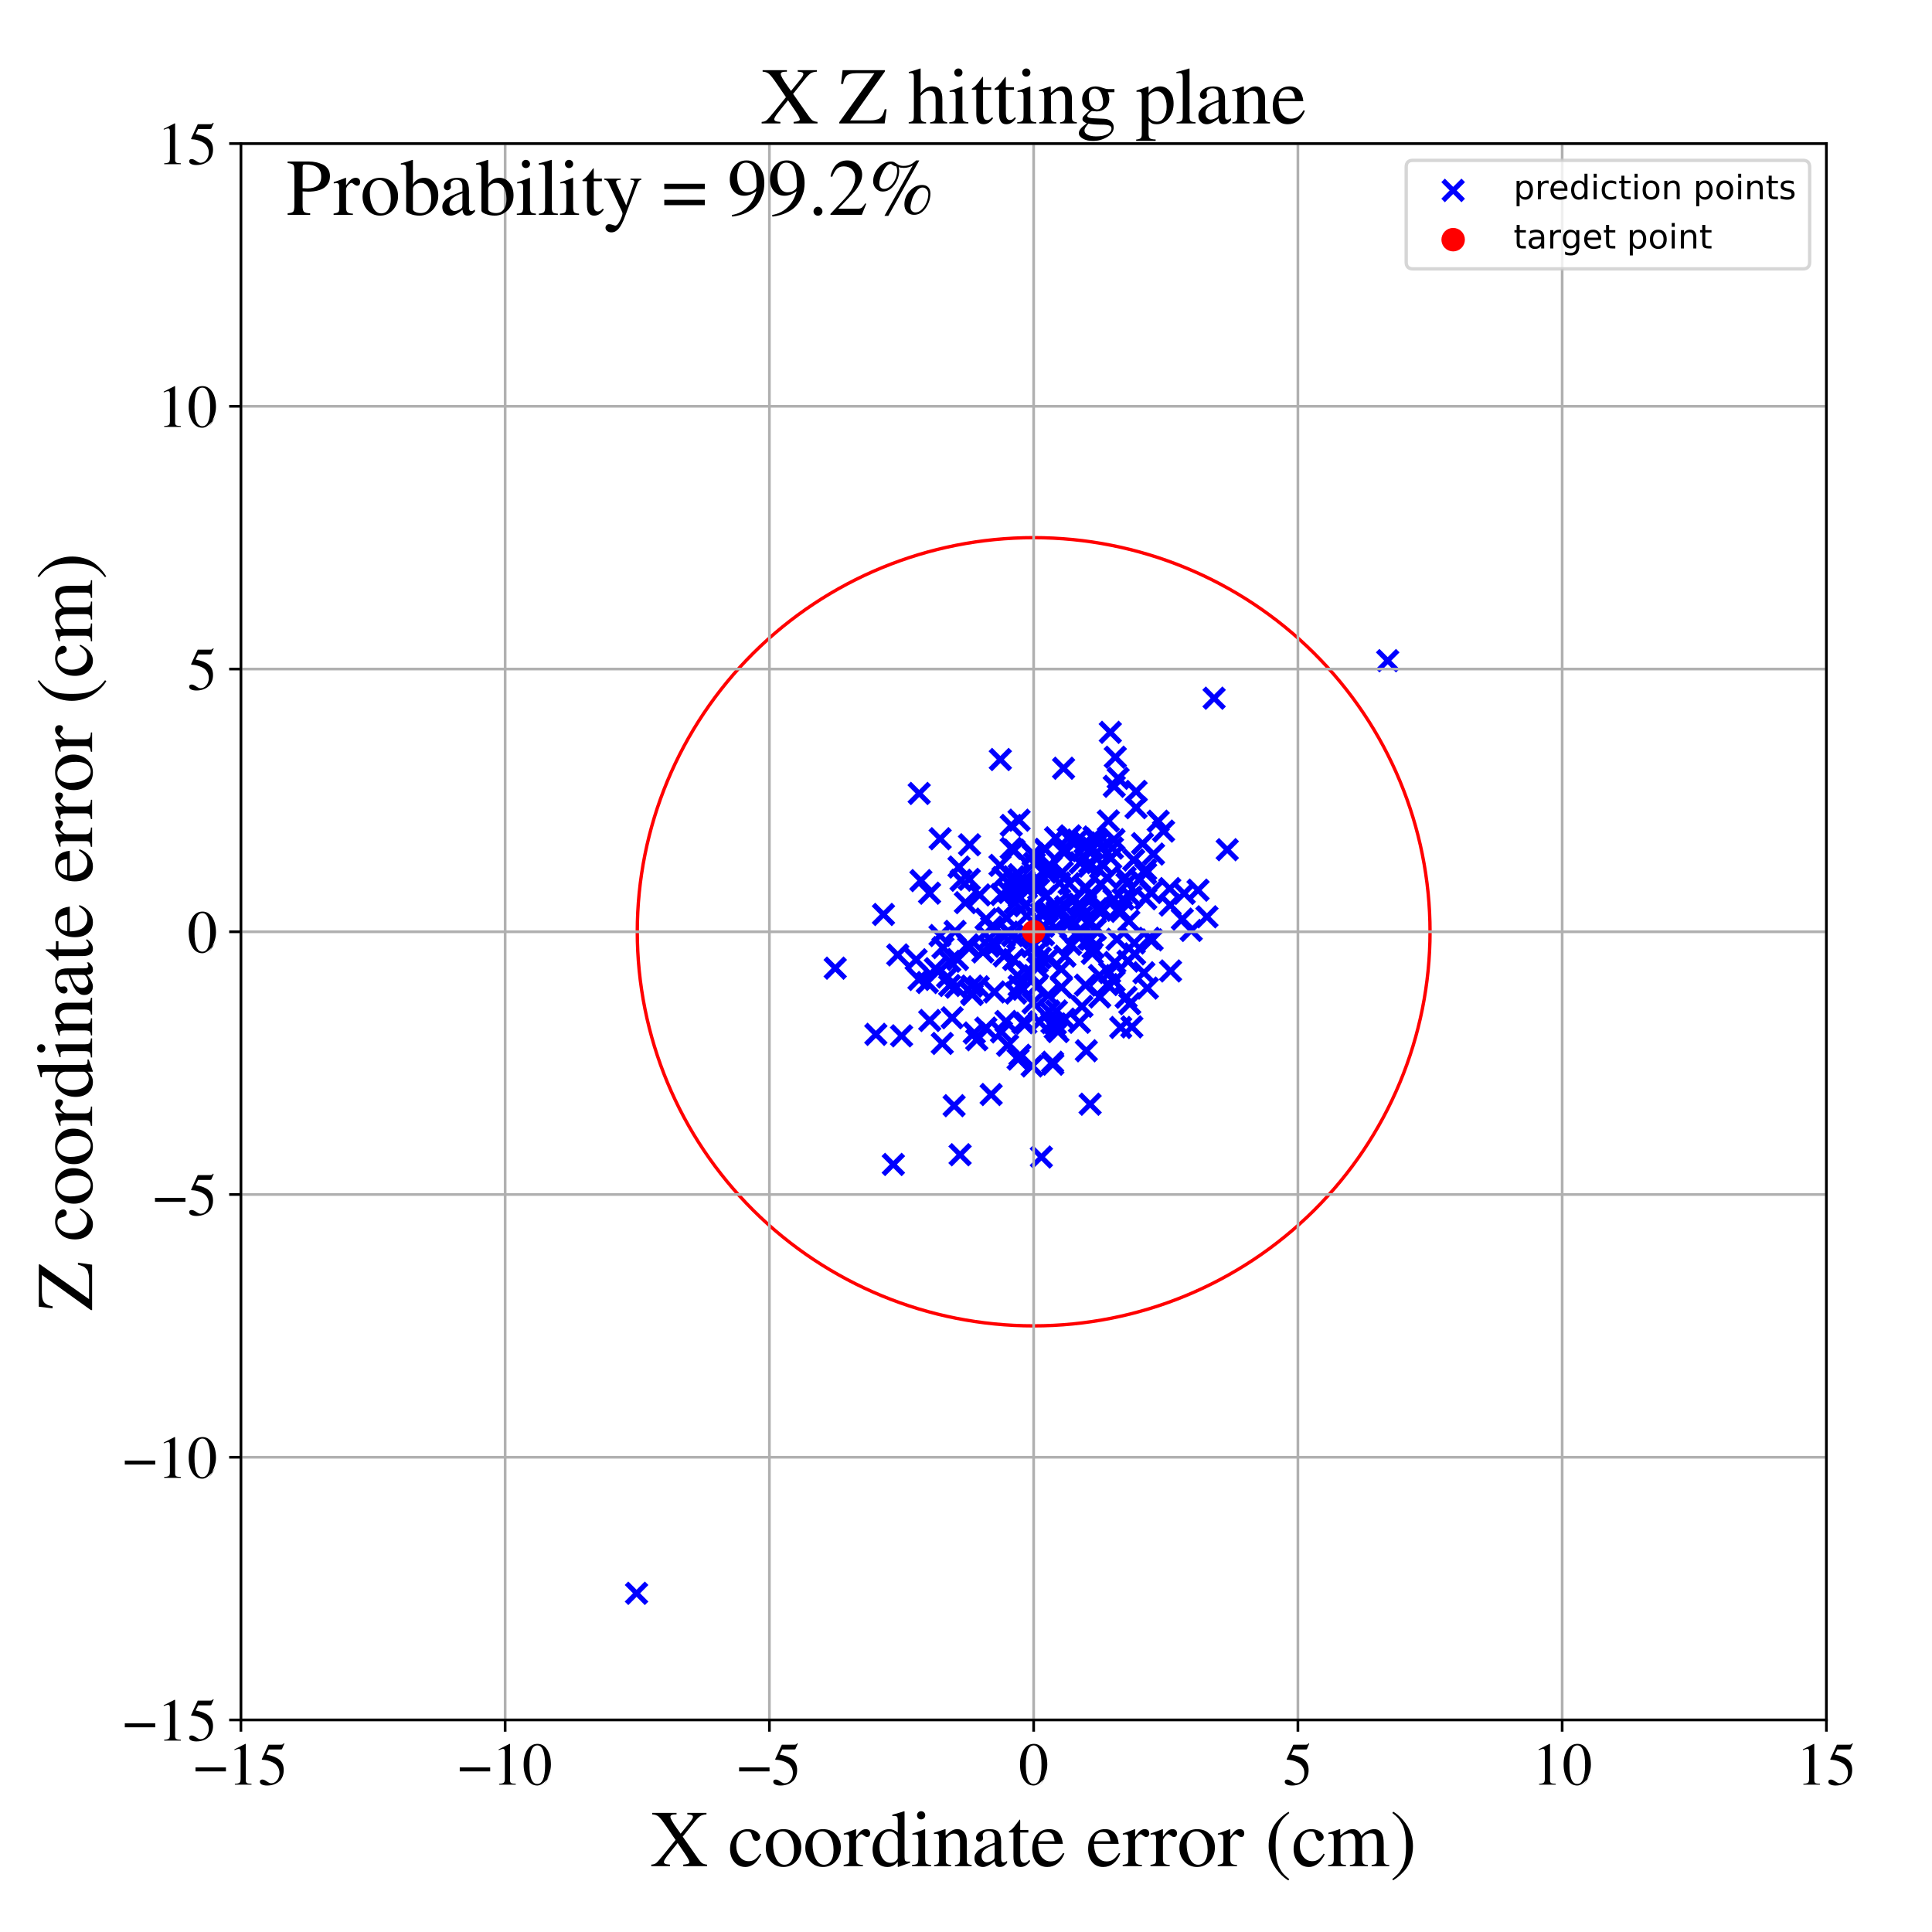 <?xml version="1.0" encoding="utf-8" standalone="no"?>
<!DOCTYPE svg PUBLIC "-//W3C//DTD SVG 1.1//EN"
  "http://www.w3.org/Graphics/SVG/1.1/DTD/svg11.dtd">
<!-- Created with matplotlib (https://matplotlib.org/) -->
<svg height="576pt" version="1.1" viewBox="0 0 576 576" width="576pt" xmlns="http://www.w3.org/2000/svg" xmlns:xlink="http://www.w3.org/1999/xlink">
 <defs>
  <style type="text/css">
*{stroke-linecap:butt;stroke-linejoin:round;}
  </style>
 </defs>
 <g id="figure_1">
  <g id="patch_1">
   <path d="M 0 576 
L 576 576 
L 576 0 
L 0 0 
z
" style="fill:#ffffff;"/>
  </g>
  <g id="axes_1">
   <g id="patch_2">
    <path d="M 71.822 512.784 
L 544.52 512.784 
L 544.52 42.802 
L 71.822 42.802 
z
" style="fill:#ffffff;"/>
   </g>
   <g id="PathCollection_1">
    <defs>
     <path d="M -3 3 
L 3 -3 
M -3 -3 
L 3 3 
" id="m4824686200" style="stroke:#0000ff;stroke-width:1.5;"/>
    </defs>
    <g clip-path="url(#p06eb89fa7c)">
     <use style="fill:#0000ff;stroke:#0000ff;stroke-width:1.5;" x="341.565" xlink:href="#m4824686200" y="259.306"/>
     <use style="fill:#0000ff;stroke:#0000ff;stroke-width:1.5;" x="277.19" xlink:href="#m4824686200" y="304.241"/>
     <use style="fill:#0000ff;stroke:#0000ff;stroke-width:1.5;" x="322.569" xlink:href="#m4824686200" y="300.046"/>
     <use style="fill:#0000ff;stroke:#0000ff;stroke-width:1.5;" x="289.055" xlink:href="#m4824686200" y="251.86"/>
     <use style="fill:#0000ff;stroke:#0000ff;stroke-width:1.5;" x="301.881" xlink:href="#m4824686200" y="278.937"/>
     <use style="fill:#0000ff;stroke:#0000ff;stroke-width:1.5;" x="324.778" xlink:href="#m4824686200" y="258.23"/>
     <use style="fill:#0000ff;stroke:#0000ff;stroke-width:1.5;" x="308.975" xlink:href="#m4824686200" y="294.151"/>
     <use style="fill:#0000ff;stroke:#0000ff;stroke-width:1.5;" x="307.985" xlink:href="#m4824686200" y="298.998"/>
     <use style="fill:#0000ff;stroke:#0000ff;stroke-width:1.5;" x="288.979" xlink:href="#m4824686200" y="262.172"/>
     <use style="fill:#0000ff;stroke:#0000ff;stroke-width:1.5;" x="283.129" xlink:href="#m4824686200" y="293.813"/>
     <use style="fill:#0000ff;stroke:#0000ff;stroke-width:1.5;" x="286.527" xlink:href="#m4824686200" y="262.44"/>
     <use style="fill:#0000ff;stroke:#0000ff;stroke-width:1.5;" x="266.339" xlink:href="#m4824686200" y="347.165"/>
     <use style="fill:#0000ff;stroke:#0000ff;stroke-width:1.5;" x="338.163" xlink:href="#m4824686200" y="281.147"/>
     <use style="fill:#0000ff;stroke:#0000ff;stroke-width:1.5;" x="334.323" xlink:href="#m4824686200" y="271.707"/>
     <use style="fill:#0000ff;stroke:#0000ff;stroke-width:1.5;" x="311.787" xlink:href="#m4824686200" y="259.984"/>
     <use style="fill:#0000ff;stroke:#0000ff;stroke-width:1.5;" x="323.874" xlink:href="#m4824686200" y="313.272"/>
     <use style="fill:#0000ff;stroke:#0000ff;stroke-width:1.5;" x="284.454" xlink:href="#m4824686200" y="329.641"/>
     <use style="fill:#0000ff;stroke:#0000ff;stroke-width:1.5;" x="273.13" xlink:href="#m4824686200" y="286.139"/>
     <use style="fill:#0000ff;stroke:#0000ff;stroke-width:1.5;" x="305.553" xlink:href="#m4824686200" y="270.038"/>
     <use style="fill:#0000ff;stroke:#0000ff;stroke-width:1.5;" x="302.226" xlink:href="#m4824686200" y="261.384"/>
     <use style="fill:#0000ff;stroke:#0000ff;stroke-width:1.5;" x="323.483" xlink:href="#m4824686200" y="251.326"/>
     <use style="fill:#0000ff;stroke:#0000ff;stroke-width:1.5;" x="285.476" xlink:href="#m4824686200" y="286.067"/>
     <use style="fill:#0000ff;stroke:#0000ff;stroke-width:1.5;" x="328.511" xlink:href="#m4824686200" y="257.583"/>
     <use style="fill:#0000ff;stroke:#0000ff;stroke-width:1.5;" x="285.915" xlink:href="#m4824686200" y="258.498"/>
     <use style="fill:#0000ff;stroke:#0000ff;stroke-width:1.5;" x="319.057" xlink:href="#m4824686200" y="273.999"/>
     <use style="fill:#0000ff;stroke:#0000ff;stroke-width:1.5;" x="286.239" xlink:href="#m4824686200" y="344.269"/>
     <use style="fill:#0000ff;stroke:#0000ff;stroke-width:1.5;" x="327.784" xlink:href="#m4824686200" y="290.854"/>
     <use style="fill:#0000ff;stroke:#0000ff;stroke-width:1.5;" x="309.239" xlink:href="#m4824686200" y="286.789"/>
     <use style="fill:#0000ff;stroke:#0000ff;stroke-width:1.5;" x="293.017" xlink:href="#m4824686200" y="283.818"/>
     <use style="fill:#0000ff;stroke:#0000ff;stroke-width:1.5;" x="284.747" xlink:href="#m4824686200" y="277.68"/>
     <use style="fill:#0000ff;stroke:#0000ff;stroke-width:1.5;" x="310.377" xlink:href="#m4824686200" y="272.448"/>
     <use style="fill:#0000ff;stroke:#0000ff;stroke-width:1.5;" x="337.454" xlink:href="#m4824686200" y="306.157"/>
     <use style="fill:#0000ff;stroke:#0000ff;stroke-width:1.5;" x="321.735" xlink:href="#m4824686200" y="269.498"/>
     <use style="fill:#0000ff;stroke:#0000ff;stroke-width:1.5;" x="337.247" xlink:href="#m4824686200" y="267.424"/>
     <use style="fill:#0000ff;stroke:#0000ff;stroke-width:1.5;" x="326.555" xlink:href="#m4824686200" y="277.144"/>
     <use style="fill:#0000ff;stroke:#0000ff;stroke-width:1.5;" x="189.781" xlink:href="#m4824686200" y="475.02"/>
     <use style="fill:#0000ff;stroke:#0000ff;stroke-width:1.5;" x="321.819" xlink:href="#m4824686200" y="304.784"/>
     <use style="fill:#0000ff;stroke:#0000ff;stroke-width:1.5;" x="301.477" xlink:href="#m4824686200" y="252.936"/>
     <use style="fill:#0000ff;stroke:#0000ff;stroke-width:1.5;" x="308.378" xlink:href="#m4824686200" y="257.408"/>
     <use style="fill:#0000ff;stroke:#0000ff;stroke-width:1.5;" x="307.849" xlink:href="#m4824686200" y="282.229"/>
     <use style="fill:#0000ff;stroke:#0000ff;stroke-width:1.5;" x="311.708" xlink:href="#m4824686200" y="267.21"/>
     <use style="fill:#0000ff;stroke:#0000ff;stroke-width:1.5;" x="298.572" xlink:href="#m4824686200" y="307.654"/>
     <use style="fill:#0000ff;stroke:#0000ff;stroke-width:1.5;" x="322.445" xlink:href="#m4824686200" y="273.358"/>
     <use style="fill:#0000ff;stroke:#0000ff;stroke-width:1.5;" x="320.838" xlink:href="#m4824686200" y="278.342"/>
     <use style="fill:#0000ff;stroke:#0000ff;stroke-width:1.5;" x="345.292" xlink:href="#m4824686200" y="244.839"/>
     <use style="fill:#0000ff;stroke:#0000ff;stroke-width:1.5;" x="309.617" xlink:href="#m4824686200" y="278.899"/>
     <use style="fill:#0000ff;stroke:#0000ff;stroke-width:1.5;" x="285.018" xlink:href="#m4824686200" y="294.321"/>
     <use style="fill:#0000ff;stroke:#0000ff;stroke-width:1.5;" x="289.841" xlink:href="#m4824686200" y="296.506"/>
     <use style="fill:#0000ff;stroke:#0000ff;stroke-width:1.5;" x="306.14" xlink:href="#m4824686200" y="273.067"/>
     <use style="fill:#0000ff;stroke:#0000ff;stroke-width:1.5;" x="302.347" xlink:href="#m4824686200" y="253.485"/>
     <use style="fill:#0000ff;stroke:#0000ff;stroke-width:1.5;" x="339.837" xlink:href="#m4824686200" y="262.216"/>
     <use style="fill:#0000ff;stroke:#0000ff;stroke-width:1.5;" x="341.56" xlink:href="#m4824686200" y="260.407"/>
     <use style="fill:#0000ff;stroke:#0000ff;stroke-width:1.5;" x="307.896" xlink:href="#m4824686200" y="263.947"/>
     <use style="fill:#0000ff;stroke:#0000ff;stroke-width:1.5;" x="299.028" xlink:href="#m4824686200" y="261.586"/>
     <use style="fill:#0000ff;stroke:#0000ff;stroke-width:1.5;" x="313.815" xlink:href="#m4824686200" y="316.691"/>
     <use style="fill:#0000ff;stroke:#0000ff;stroke-width:1.5;" x="303.876" xlink:href="#m4824686200" y="267.407"/>
     <use style="fill:#0000ff;stroke:#0000ff;stroke-width:1.5;" x="268.794" xlink:href="#m4824686200" y="308.821"/>
     <use style="fill:#0000ff;stroke:#0000ff;stroke-width:1.5;" x="322.275" xlink:href="#m4824686200" y="271.075"/>
     <use style="fill:#0000ff;stroke:#0000ff;stroke-width:1.5;" x="326.142" xlink:href="#m4824686200" y="249.538"/>
     <use style="fill:#0000ff;stroke:#0000ff;stroke-width:1.5;" x="291.202" xlink:href="#m4824686200" y="309.989"/>
     <use style="fill:#0000ff;stroke:#0000ff;stroke-width:1.5;" x="316.735" xlink:href="#m4824686200" y="253.671"/>
     <use style="fill:#0000ff;stroke:#0000ff;stroke-width:1.5;" x="313.888" xlink:href="#m4824686200" y="317.279"/>
     <use style="fill:#0000ff;stroke:#0000ff;stroke-width:1.5;" x="294.751" xlink:href="#m4824686200" y="282.12"/>
     <use style="fill:#0000ff;stroke:#0000ff;stroke-width:1.5;" x="314.599" xlink:href="#m4824686200" y="306.565"/>
     <use style="fill:#0000ff;stroke:#0000ff;stroke-width:1.5;" x="314.778" xlink:href="#m4824686200" y="269.889"/>
     <use style="fill:#0000ff;stroke:#0000ff;stroke-width:1.5;" x="312.031" xlink:href="#m4824686200" y="258.747"/>
     <use style="fill:#0000ff;stroke:#0000ff;stroke-width:1.5;" x="273.979" xlink:href="#m4824686200" y="292.012"/>
     <use style="fill:#0000ff;stroke:#0000ff;stroke-width:1.5;" x="325.84" xlink:href="#m4824686200" y="252.887"/>
     <use style="fill:#0000ff;stroke:#0000ff;stroke-width:1.5;" x="327.929" xlink:href="#m4824686200" y="270.385"/>
     <use style="fill:#0000ff;stroke:#0000ff;stroke-width:1.5;" x="333.024" xlink:href="#m4824686200" y="271.385"/>
     <use style="fill:#0000ff;stroke:#0000ff;stroke-width:1.5;" x="249.014" xlink:href="#m4824686200" y="288.646"/>
     <use style="fill:#0000ff;stroke:#0000ff;stroke-width:1.5;" x="317.706" xlink:href="#m4824686200" y="270.367"/>
     <use style="fill:#0000ff;stroke:#0000ff;stroke-width:1.5;" x="330.185" xlink:href="#m4824686200" y="261.791"/>
     <use style="fill:#0000ff;stroke:#0000ff;stroke-width:1.5;" x="298.237" xlink:href="#m4824686200" y="226.445"/>
     <use style="fill:#0000ff;stroke:#0000ff;stroke-width:1.5;" x="322.06" xlink:href="#m4824686200" y="269.805"/>
     <use style="fill:#0000ff;stroke:#0000ff;stroke-width:1.5;" x="333.003" xlink:href="#m4824686200" y="280.032"/>
     <use style="fill:#0000ff;stroke:#0000ff;stroke-width:1.5;" x="340.625" xlink:href="#m4824686200" y="251.511"/>
     <use style="fill:#0000ff;stroke:#0000ff;stroke-width:1.5;" x="309.796" xlink:href="#m4824686200" y="283.156"/>
     <use style="fill:#0000ff;stroke:#0000ff;stroke-width:1.5;" x="343.495" xlink:href="#m4824686200" y="280.21"/>
     <use style="fill:#0000ff;stroke:#0000ff;stroke-width:1.5;" x="343.157" xlink:href="#m4824686200" y="266.098"/>
     <use style="fill:#0000ff;stroke:#0000ff;stroke-width:1.5;" x="331.025" xlink:href="#m4824686200" y="218.341"/>
     <use style="fill:#0000ff;stroke:#0000ff;stroke-width:1.5;" x="319.207" xlink:href="#m4824686200" y="281.539"/>
     <use style="fill:#0000ff;stroke:#0000ff;stroke-width:1.5;" x="288.796" xlink:href="#m4824686200" y="282.487"/>
     <use style="fill:#0000ff;stroke:#0000ff;stroke-width:1.5;" x="327.335" xlink:href="#m4824686200" y="251.238"/>
     <use style="fill:#0000ff;stroke:#0000ff;stroke-width:1.5;" x="332.153" xlink:href="#m4824686200" y="292.53"/>
     <use style="fill:#0000ff;stroke:#0000ff;stroke-width:1.5;" x="355.149" xlink:href="#m4824686200" y="277.393"/>
     <use style="fill:#0000ff;stroke:#0000ff;stroke-width:1.5;" x="280.29" xlink:href="#m4824686200" y="250.059"/>
     <use style="fill:#0000ff;stroke:#0000ff;stroke-width:1.5;" x="302.638" xlink:href="#m4824686200" y="269.242"/>
     <use style="fill:#0000ff;stroke:#0000ff;stroke-width:1.5;" x="311.651" xlink:href="#m4824686200" y="272.069"/>
     <use style="fill:#0000ff;stroke:#0000ff;stroke-width:1.5;" x="301.493" xlink:href="#m4824686200" y="246.092"/>
     <use style="fill:#0000ff;stroke:#0000ff;stroke-width:1.5;" x="305.033" xlink:href="#m4824686200" y="294.944"/>
     <use style="fill:#0000ff;stroke:#0000ff;stroke-width:1.5;" x="324.877" xlink:href="#m4824686200" y="257.231"/>
     <use style="fill:#0000ff;stroke:#0000ff;stroke-width:1.5;" x="314.957" xlink:href="#m4824686200" y="301.406"/>
     <use style="fill:#0000ff;stroke:#0000ff;stroke-width:1.5;" x="332.511" xlink:href="#m4824686200" y="225.755"/>
     <use style="fill:#0000ff;stroke:#0000ff;stroke-width:1.5;" x="310.141" xlink:href="#m4824686200" y="285.581"/>
     <use style="fill:#0000ff;stroke:#0000ff;stroke-width:1.5;" x="346.901" xlink:href="#m4824686200" y="247.78"/>
     <use style="fill:#0000ff;stroke:#0000ff;stroke-width:1.5;" x="309.359" xlink:href="#m4824686200" y="278.111"/>
     <use style="fill:#0000ff;stroke:#0000ff;stroke-width:1.5;" x="261.122" xlink:href="#m4824686200" y="308.377"/>
     <use style="fill:#0000ff;stroke:#0000ff;stroke-width:1.5;" x="323.578" xlink:href="#m4824686200" y="264.542"/>
     <use style="fill:#0000ff;stroke:#0000ff;stroke-width:1.5;" x="305.28" xlink:href="#m4824686200" y="262.6"/>
     <use style="fill:#0000ff;stroke:#0000ff;stroke-width:1.5;" x="280.248" xlink:href="#m4824686200" y="278.913"/>
     <use style="fill:#0000ff;stroke:#0000ff;stroke-width:1.5;" x="341.036" xlink:href="#m4824686200" y="290.013"/>
     <use style="fill:#0000ff;stroke:#0000ff;stroke-width:1.5;" x="342.072" xlink:href="#m4824686200" y="294.586"/>
     <use style="fill:#0000ff;stroke:#0000ff;stroke-width:1.5;" x="325.316" xlink:href="#m4824686200" y="252.891"/>
     <use style="fill:#0000ff;stroke:#0000ff;stroke-width:1.5;" x="300.126" xlink:href="#m4824686200" y="273.722"/>
     <use style="fill:#0000ff;stroke:#0000ff;stroke-width:1.5;" x="323.707" xlink:href="#m4824686200" y="264.994"/>
     <use style="fill:#0000ff;stroke:#0000ff;stroke-width:1.5;" x="287.823" xlink:href="#m4824686200" y="269.108"/>
     <use style="fill:#0000ff;stroke:#0000ff;stroke-width:1.5;" x="311.086" xlink:href="#m4824686200" y="278.677"/>
     <use style="fill:#0000ff;stroke:#0000ff;stroke-width:1.5;" x="332.202" xlink:href="#m4824686200" y="234.433"/>
     <use style="fill:#0000ff;stroke:#0000ff;stroke-width:1.5;" x="331.167" xlink:href="#m4824686200" y="255.832"/>
     <use style="fill:#0000ff;stroke:#0000ff;stroke-width:1.5;" x="295.636" xlink:href="#m4824686200" y="276.36"/>
     <use style="fill:#0000ff;stroke:#0000ff;stroke-width:1.5;" x="315.475" xlink:href="#m4824686200" y="272.181"/>
     <use style="fill:#0000ff;stroke:#0000ff;stroke-width:1.5;" x="300.405" xlink:href="#m4824686200" y="311.65"/>
     <use style="fill:#0000ff;stroke:#0000ff;stroke-width:1.5;" x="325.119" xlink:href="#m4824686200" y="274.898"/>
     <use style="fill:#0000ff;stroke:#0000ff;stroke-width:1.5;" x="315.094" xlink:href="#m4824686200" y="271.787"/>
     <use style="fill:#0000ff;stroke:#0000ff;stroke-width:1.5;" x="321.254" xlink:href="#m4824686200" y="250.434"/>
     <use style="fill:#0000ff;stroke:#0000ff;stroke-width:1.5;" x="308.073" xlink:href="#m4824686200" y="254.587"/>
     <use style="fill:#0000ff;stroke:#0000ff;stroke-width:1.5;" x="299.913" xlink:href="#m4824686200" y="304.529"/>
     <use style="fill:#0000ff;stroke:#0000ff;stroke-width:1.5;" x="274.053" xlink:href="#m4824686200" y="236.558"/>
     <use style="fill:#0000ff;stroke:#0000ff;stroke-width:1.5;" x="282.504" xlink:href="#m4824686200" y="291.284"/>
     <use style="fill:#0000ff;stroke:#0000ff;stroke-width:1.5;" x="302.199" xlink:href="#m4824686200" y="286.075"/>
     <use style="fill:#0000ff;stroke:#0000ff;stroke-width:1.5;" x="332.103" xlink:href="#m4824686200" y="268.133"/>
     <use style="fill:#0000ff;stroke:#0000ff;stroke-width:1.5;" x="283.858" xlink:href="#m4824686200" y="303.429"/>
     <use style="fill:#0000ff;stroke:#0000ff;stroke-width:1.5;" x="300.829" xlink:href="#m4824686200" y="266.084"/>
     <use style="fill:#0000ff;stroke:#0000ff;stroke-width:1.5;" x="321.747" xlink:href="#m4824686200" y="279.521"/>
     <use style="fill:#0000ff;stroke:#0000ff;stroke-width:1.5;" x="305.855" xlink:href="#m4824686200" y="263.561"/>
     <use style="fill:#0000ff;stroke:#0000ff;stroke-width:1.5;" x="359.831" xlink:href="#m4824686200" y="273.335"/>
     <use style="fill:#0000ff;stroke:#0000ff;stroke-width:1.5;" x="296.484" xlink:href="#m4824686200" y="295.74"/>
     <use style="fill:#0000ff;stroke:#0000ff;stroke-width:1.5;" x="312.567" xlink:href="#m4824686200" y="285.885"/>
     <use style="fill:#0000ff;stroke:#0000ff;stroke-width:1.5;" x="338.717" xlink:href="#m4824686200" y="235.944"/>
     <use style="fill:#0000ff;stroke:#0000ff;stroke-width:1.5;" x="289.745" xlink:href="#m4824686200" y="293.992"/>
     <use style="fill:#0000ff;stroke:#0000ff;stroke-width:1.5;" x="283.165" xlink:href="#m4824686200" y="286.597"/>
     <use style="fill:#0000ff;stroke:#0000ff;stroke-width:1.5;" x="317.09" xlink:href="#m4824686200" y="229.042"/>
     <use style="fill:#0000ff;stroke:#0000ff;stroke-width:1.5;" x="333.369" xlink:href="#m4824686200" y="232.047"/>
     <use style="fill:#0000ff;stroke:#0000ff;stroke-width:1.5;" x="263.397" xlink:href="#m4824686200" y="272.634"/>
     <use style="fill:#0000ff;stroke:#0000ff;stroke-width:1.5;" x="334.836" xlink:href="#m4824686200" y="268.073"/>
     <use style="fill:#0000ff;stroke:#0000ff;stroke-width:1.5;" x="313.613" xlink:href="#m4824686200" y="304.889"/>
     <use style="fill:#0000ff;stroke:#0000ff;stroke-width:1.5;" x="323.628" xlink:href="#m4824686200" y="252.419"/>
     <use style="fill:#0000ff;stroke:#0000ff;stroke-width:1.5;" x="353.051" xlink:href="#m4824686200" y="266.368"/>
     <use style="fill:#0000ff;stroke:#0000ff;stroke-width:1.5;" x="327.001" xlink:href="#m4824686200" y="270.969"/>
     <use style="fill:#0000ff;stroke:#0000ff;stroke-width:1.5;" x="322.059" xlink:href="#m4824686200" y="257.208"/>
     <use style="fill:#0000ff;stroke:#0000ff;stroke-width:1.5;" x="290.47" xlink:href="#m4824686200" y="307.968"/>
     <use style="fill:#0000ff;stroke:#0000ff;stroke-width:1.5;" x="294.993" xlink:href="#m4824686200" y="279.766"/>
     <use style="fill:#0000ff;stroke:#0000ff;stroke-width:1.5;" x="313.308" xlink:href="#m4824686200" y="258.34"/>
     <use style="fill:#0000ff;stroke:#0000ff;stroke-width:1.5;" x="289.687" xlink:href="#m4824686200" y="296.153"/>
     <use style="fill:#0000ff;stroke:#0000ff;stroke-width:1.5;" x="318.738" xlink:href="#m4824686200" y="263.444"/>
     <use style="fill:#0000ff;stroke:#0000ff;stroke-width:1.5;" x="316.112" xlink:href="#m4824686200" y="271.87"/>
     <use style="fill:#0000ff;stroke:#0000ff;stroke-width:1.5;" x="312.736" xlink:href="#m4824686200" y="301.418"/>
     <use style="fill:#0000ff;stroke:#0000ff;stroke-width:1.5;" x="310.475" xlink:href="#m4824686200" y="344.957"/>
     <use style="fill:#0000ff;stroke:#0000ff;stroke-width:1.5;" x="338" xlink:href="#m4824686200" y="256.415"/>
     <use style="fill:#0000ff;stroke:#0000ff;stroke-width:1.5;" x="312.306" xlink:href="#m4824686200" y="271.433"/>
     <use style="fill:#0000ff;stroke:#0000ff;stroke-width:1.5;" x="325.129" xlink:href="#m4824686200" y="280.042"/>
     <use style="fill:#0000ff;stroke:#0000ff;stroke-width:1.5;" x="357.18" xlink:href="#m4824686200" y="265.39"/>
     <use style="fill:#0000ff;stroke:#0000ff;stroke-width:1.5;" x="314.717" xlink:href="#m4824686200" y="249.776"/>
     <use style="fill:#0000ff;stroke:#0000ff;stroke-width:1.5;" x="280.927" xlink:href="#m4824686200" y="311.085"/>
     <use style="fill:#0000ff;stroke:#0000ff;stroke-width:1.5;" x="309.355" xlink:href="#m4824686200" y="288.598"/>
     <use style="fill:#0000ff;stroke:#0000ff;stroke-width:1.5;" x="302.835" xlink:href="#m4824686200" y="296.066"/>
     <use style="fill:#0000ff;stroke:#0000ff;stroke-width:1.5;" x="299.362" xlink:href="#m4824686200" y="284.986"/>
     <use style="fill:#0000ff;stroke:#0000ff;stroke-width:1.5;" x="303.827" xlink:href="#m4824686200" y="244.529"/>
     <use style="fill:#0000ff;stroke:#0000ff;stroke-width:1.5;" x="312.489" xlink:href="#m4824686200" y="296.762"/>
     <use style="fill:#0000ff;stroke:#0000ff;stroke-width:1.5;" x="303.086" xlink:href="#m4824686200" y="263.655"/>
     <use style="fill:#0000ff;stroke:#0000ff;stroke-width:1.5;" x="281.141" xlink:href="#m4824686200" y="282.507"/>
     <use style="fill:#0000ff;stroke:#0000ff;stroke-width:1.5;" x="332.126" xlink:href="#m4824686200" y="250.312"/>
     <use style="fill:#0000ff;stroke:#0000ff;stroke-width:1.5;" x="328.526" xlink:href="#m4824686200" y="252.621"/>
     <use style="fill:#0000ff;stroke:#0000ff;stroke-width:1.5;" x="348.881" xlink:href="#m4824686200" y="269.84"/>
     <use style="fill:#0000ff;stroke:#0000ff;stroke-width:1.5;" x="317.825" xlink:href="#m4824686200" y="253.629"/>
     <use style="fill:#0000ff;stroke:#0000ff;stroke-width:1.5;" x="338.709" xlink:href="#m4824686200" y="240.808"/>
     <use style="fill:#0000ff;stroke:#0000ff;stroke-width:1.5;" x="308.021" xlink:href="#m4824686200" y="254.979"/>
     <use style="fill:#0000ff;stroke:#0000ff;stroke-width:1.5;" x="317.502" xlink:href="#m4824686200" y="285.072"/>
     <use style="fill:#0000ff;stroke:#0000ff;stroke-width:1.5;" x="316.403" xlink:href="#m4824686200" y="288.921"/>
     <use style="fill:#0000ff;stroke:#0000ff;stroke-width:1.5;" x="309.462" xlink:href="#m4824686200" y="263.545"/>
     <use style="fill:#0000ff;stroke:#0000ff;stroke-width:1.5;" x="307.714" xlink:href="#m4824686200" y="317.802"/>
     <use style="fill:#0000ff;stroke:#0000ff;stroke-width:1.5;" x="326.3" xlink:href="#m4824686200" y="276.994"/>
     <use style="fill:#0000ff;stroke:#0000ff;stroke-width:1.5;" x="323.627" xlink:href="#m4824686200" y="293.707"/>
     <use style="fill:#0000ff;stroke:#0000ff;stroke-width:1.5;" x="318.703" xlink:href="#m4824686200" y="275.195"/>
     <use style="fill:#0000ff;stroke:#0000ff;stroke-width:1.5;" x="303.359" xlink:href="#m4824686200" y="290.852"/>
     <use style="fill:#0000ff;stroke:#0000ff;stroke-width:1.5;" x="315.895" xlink:href="#m4824686200" y="263.244"/>
     <use style="fill:#0000ff;stroke:#0000ff;stroke-width:1.5;" x="309.914" xlink:href="#m4824686200" y="304.662"/>
     <use style="fill:#0000ff;stroke:#0000ff;stroke-width:1.5;" x="319.09" xlink:href="#m4824686200" y="249.203"/>
     <use style="fill:#0000ff;stroke:#0000ff;stroke-width:1.5;" x="296.78" xlink:href="#m4824686200" y="281.79"/>
     <use style="fill:#0000ff;stroke:#0000ff;stroke-width:1.5;" x="303.83" xlink:href="#m4824686200" y="260.777"/>
     <use style="fill:#0000ff;stroke:#0000ff;stroke-width:1.5;" x="293.988" xlink:href="#m4824686200" y="274.015"/>
     <use style="fill:#0000ff;stroke:#0000ff;stroke-width:1.5;" x="330.438" xlink:href="#m4824686200" y="244.745"/>
     <use style="fill:#0000ff;stroke:#0000ff;stroke-width:1.5;" x="361.971" xlink:href="#m4824686200" y="208.16"/>
     <use style="fill:#0000ff;stroke:#0000ff;stroke-width:1.5;" x="341.595" xlink:href="#m4824686200" y="267.951"/>
     <use style="fill:#0000ff;stroke:#0000ff;stroke-width:1.5;" x="365.884" xlink:href="#m4824686200" y="253.325"/>
     <use style="fill:#0000ff;stroke:#0000ff;stroke-width:1.5;" x="336.002" xlink:href="#m4824686200" y="263.37"/>
     <use style="fill:#0000ff;stroke:#0000ff;stroke-width:1.5;" x="327.88" xlink:href="#m4824686200" y="297.228"/>
     <use style="fill:#0000ff;stroke:#0000ff;stroke-width:1.5;" x="274.557" xlink:href="#m4824686200" y="262.543"/>
     <use style="fill:#0000ff;stroke:#0000ff;stroke-width:1.5;" x="288.559" xlink:href="#m4824686200" y="281.672"/>
     <use style="fill:#0000ff;stroke:#0000ff;stroke-width:1.5;" x="298.124" xlink:href="#m4824686200" y="257.991"/>
     <use style="fill:#0000ff;stroke:#0000ff;stroke-width:1.5;" x="295.499" xlink:href="#m4824686200" y="326.31"/>
     <use style="fill:#0000ff;stroke:#0000ff;stroke-width:1.5;" x="305.86" xlink:href="#m4824686200" y="305.058"/>
     <use style="fill:#0000ff;stroke:#0000ff;stroke-width:1.5;" x="303.403" xlink:href="#m4824686200" y="279.679"/>
     <use style="fill:#0000ff;stroke:#0000ff;stroke-width:1.5;" x="336.543" xlink:href="#m4824686200" y="274.596"/>
     <use style="fill:#0000ff;stroke:#0000ff;stroke-width:1.5;" x="306.011" xlink:href="#m4824686200" y="264.637"/>
     <use style="fill:#0000ff;stroke:#0000ff;stroke-width:1.5;" x="304.073" xlink:href="#m4824686200" y="314.612"/>
     <use style="fill:#0000ff;stroke:#0000ff;stroke-width:1.5;" x="318.487" xlink:href="#m4824686200" y="249.837"/>
     <use style="fill:#0000ff;stroke:#0000ff;stroke-width:1.5;" x="315.229" xlink:href="#m4824686200" y="272.201"/>
     <use style="fill:#0000ff;stroke:#0000ff;stroke-width:1.5;" x="277.138" xlink:href="#m4824686200" y="266.293"/>
     <use style="fill:#0000ff;stroke:#0000ff;stroke-width:1.5;" x="352.493" xlink:href="#m4824686200" y="274.016"/>
     <use style="fill:#0000ff;stroke:#0000ff;stroke-width:1.5;" x="325.896" xlink:href="#m4824686200" y="282.543"/>
     <use style="fill:#0000ff;stroke:#0000ff;stroke-width:1.5;" x="334.118" xlink:href="#m4824686200" y="306.33"/>
     <use style="fill:#0000ff;stroke:#0000ff;stroke-width:1.5;" x="331.669" xlink:href="#m4824686200" y="252.848"/>
     <use style="fill:#0000ff;stroke:#0000ff;stroke-width:1.5;" x="325.642" xlink:href="#m4824686200" y="284.231"/>
     <use style="fill:#0000ff;stroke:#0000ff;stroke-width:1.5;" x="292.051" xlink:href="#m4824686200" y="266.806"/>
     <use style="fill:#0000ff;stroke:#0000ff;stroke-width:1.5;" x="413.724" xlink:href="#m4824686200" y="196.969"/>
     <use style="fill:#0000ff;stroke:#0000ff;stroke-width:1.5;" x="332.374" xlink:href="#m4824686200" y="286.938"/>
     <use style="fill:#0000ff;stroke:#0000ff;stroke-width:1.5;" x="303.835" xlink:href="#m4824686200" y="293.923"/>
     <use style="fill:#0000ff;stroke:#0000ff;stroke-width:1.5;" x="328.115" xlink:href="#m4824686200" y="263.601"/>
     <use style="fill:#0000ff;stroke:#0000ff;stroke-width:1.5;" x="267.654" xlink:href="#m4824686200" y="284.693"/>
     <use style="fill:#0000ff;stroke:#0000ff;stroke-width:1.5;" x="316.713" xlink:href="#m4824686200" y="260.036"/>
     <use style="fill:#0000ff;stroke:#0000ff;stroke-width:1.5;" x="315.551" xlink:href="#m4824686200" y="271.198"/>
     <use style="fill:#0000ff;stroke:#0000ff;stroke-width:1.5;" x="336.827" xlink:href="#m4824686200" y="299.261"/>
     <use style="fill:#0000ff;stroke:#0000ff;stroke-width:1.5;" x="348.978" xlink:href="#m4824686200" y="289.477"/>
     <use style="fill:#0000ff;stroke:#0000ff;stroke-width:1.5;" x="330.814" xlink:href="#m4824686200" y="289.968"/>
     <use style="fill:#0000ff;stroke:#0000ff;stroke-width:1.5;" x="278.865" xlink:href="#m4824686200" y="288.799"/>
     <use style="fill:#0000ff;stroke:#0000ff;stroke-width:1.5;" x="303.526" xlink:href="#m4824686200" y="315.752"/>
     <use style="fill:#0000ff;stroke:#0000ff;stroke-width:1.5;" x="330.171" xlink:href="#m4824686200" y="293.531"/>
     <use style="fill:#0000ff;stroke:#0000ff;stroke-width:1.5;" x="336.311" xlink:href="#m4824686200" y="286.542"/>
     <use style="fill:#0000ff;stroke:#0000ff;stroke-width:1.5;" x="335.436" xlink:href="#m4824686200" y="261.618"/>
     <use style="fill:#0000ff;stroke:#0000ff;stroke-width:1.5;" x="343.908" xlink:href="#m4824686200" y="254.626"/>
     <use style="fill:#0000ff;stroke:#0000ff;stroke-width:1.5;" x="324.774" xlink:href="#m4824686200" y="275.302"/>
     <use style="fill:#0000ff;stroke:#0000ff;stroke-width:1.5;" x="342.558" xlink:href="#m4824686200" y="279.734"/>
     <use style="fill:#0000ff;stroke:#0000ff;stroke-width:1.5;" x="300.436" xlink:href="#m4824686200" y="277.886"/>
     <use style="fill:#0000ff;stroke:#0000ff;stroke-width:1.5;" x="317.383" xlink:href="#m4824686200" y="303.832"/>
     <use style="fill:#0000ff;stroke:#0000ff;stroke-width:1.5;" x="315.423" xlink:href="#m4824686200" y="307.553"/>
     <use style="fill:#0000ff;stroke:#0000ff;stroke-width:1.5;" x="319.752" xlink:href="#m4824686200" y="268.68"/>
     <use style="fill:#0000ff;stroke:#0000ff;stroke-width:1.5;" x="311.067" xlink:href="#m4824686200" y="276.104"/>
     <use style="fill:#0000ff;stroke:#0000ff;stroke-width:1.5;" x="293.917" xlink:href="#m4824686200" y="306.504"/>
     <use style="fill:#0000ff;stroke:#0000ff;stroke-width:1.5;" x="309.677" xlink:href="#m4824686200" y="265.11"/>
     <use style="fill:#0000ff;stroke:#0000ff;stroke-width:1.5;" x="299.445" xlink:href="#m4824686200" y="279.207"/>
     <use style="fill:#0000ff;stroke:#0000ff;stroke-width:1.5;" x="325.002" xlink:href="#m4824686200" y="329.207"/>
     <use style="fill:#0000ff;stroke:#0000ff;stroke-width:1.5;" x="276.461" xlink:href="#m4824686200" y="292.925"/>
     <use style="fill:#0000ff;stroke:#0000ff;stroke-width:1.5;" x="325.427" xlink:href="#m4824686200" y="267.248"/>
     <use style="fill:#0000ff;stroke:#0000ff;stroke-width:1.5;" x="338.268" xlink:href="#m4824686200" y="284.39"/>
     <use style="fill:#0000ff;stroke:#0000ff;stroke-width:1.5;" x="291.666" xlink:href="#m4824686200" y="294.202"/>
     <use style="fill:#0000ff;stroke:#0000ff;stroke-width:1.5;" x="324.63" xlink:href="#m4824686200" y="279.744"/>
     <use style="fill:#0000ff;stroke:#0000ff;stroke-width:1.5;" x="298.567" xlink:href="#m4824686200" y="266.695"/>
     <use style="fill:#0000ff;stroke:#0000ff;stroke-width:1.5;" x="314.745" xlink:href="#m4824686200" y="276.563"/>
     <use style="fill:#0000ff;stroke:#0000ff;stroke-width:1.5;" x="311.052" xlink:href="#m4824686200" y="276.086"/>
     <use style="fill:#0000ff;stroke:#0000ff;stroke-width:1.5;" x="348.74" xlink:href="#m4824686200" y="264.916"/>
     <use style="fill:#0000ff;stroke:#0000ff;stroke-width:1.5;" x="311.607" xlink:href="#m4824686200" y="253.214"/>
     <use style="fill:#0000ff;stroke:#0000ff;stroke-width:1.5;" x="306.436" xlink:href="#m4824686200" y="289.813"/>
     <use style="fill:#0000ff;stroke:#0000ff;stroke-width:1.5;" x="304.943" xlink:href="#m4824686200" y="304.919"/>
     <use style="fill:#0000ff;stroke:#0000ff;stroke-width:1.5;" x="314.635" xlink:href="#m4824686200" y="305.252"/>
     <use style="fill:#0000ff;stroke:#0000ff;stroke-width:1.5;" x="326.773" xlink:href="#m4824686200" y="250.023"/>
     <use style="fill:#0000ff;stroke:#0000ff;stroke-width:1.5;" x="335.737" xlink:href="#m4824686200" y="297.338"/>
     <use style="fill:#0000ff;stroke:#0000ff;stroke-width:1.5;" x="316.439" xlink:href="#m4824686200" y="294.338"/>
    </g>
   </g>
   <g id="PathCollection_2">
    <defs>
     <path d="M 0 3 
C 0.796 3 1.559 2.684 2.121 2.121 
C 2.684 1.559 3 0.796 3 0 
C 3 -0.796 2.684 -1.559 2.121 -2.121 
C 1.559 -2.684 0.796 -3 0 -3 
C -0.796 -3 -1.559 -2.684 -2.121 -2.121 
C -2.684 -1.559 -3 -0.796 -3 0 
C -3 0.796 -2.684 1.559 -2.121 2.121 
C -1.559 2.684 -0.796 3 0 3 
z
" id="m6e380f5d83" style="stroke:#ff0000;"/>
    </defs>
    <g clip-path="url(#p06eb89fa7c)">
     <use style="fill:#ff0000;stroke:#ff0000;" x="308.171" xlink:href="#m6e380f5d83" y="277.793"/>
    </g>
   </g>
   <g id="patch_3">
    <path clip-path="url(#p06eb89fa7c)" d="M 308.171 395.288 
C 339.511 395.288 369.572 382.908 391.733 360.875 
C 413.894 338.841 426.346 308.953 426.346 277.793 
C 426.346 246.633 413.894 216.745 391.733 194.711 
C 369.572 172.677 339.511 160.297 308.171 160.297 
C 276.831 160.297 246.77 172.677 224.609 194.711 
C 202.448 216.745 189.997 246.633 189.997 277.793 
C 189.997 308.953 202.448 338.841 224.609 360.875 
C 246.77 382.908 276.831 395.288 308.171 395.288 
z
" style="fill:none;stroke:#ff0000;stroke-linejoin:miter;"/>
   </g>
   <g id="matplotlib.axis_1">
    <g id="xtick_1">
     <g id="line2d_1">
      <path clip-path="url(#p06eb89fa7c)" d="M 71.822 512.784 
L 71.822 42.802 
" style="fill:none;stroke:#b0b0b0;stroke-linecap:square;stroke-width:0.8;"/>
     </g>
     <g id="line2d_2">
      <defs>
       <path d="M 0 0 
L 0 3.5 
" id="mcb12b85bdb" style="stroke:#000000;stroke-width:0.8;"/>
      </defs>
      <g>
       <use style="stroke:#000000;stroke-width:0.8;" x="71.822" xlink:href="#mcb12b85bdb" y="512.784"/>
      </g>
     </g>
     <g id="text_1">
      <!-- −15 -->
      <defs>
       <path d="M 3 22 
L 3 28.594 
L 53.406 28.594 
L 53.406 22 
z
" id="FreeSerif-8722"/>
       <path d="M 18.297 59.297 
Q 16.5 59.297 11.094 57.094 
L 11.094 58.5 
L 29.094 67.594 
L 29.906 67.406 
L 29.906 7.406 
Q 29.906 3.797 31.703 2.688 
Q 33.5 1.594 39.406 1.5 
L 39.406 0 
L 11.797 0 
L 11.797 1.5 
Q 17.406 1.703 19.344 3.141 
Q 21.297 4.594 21.297 9.297 
L 21.297 54.594 
Q 21.297 59.297 18.297 59.297 
z
" id="FreeSerif-49"/>
       <path d="M 35.703 19.406 
Q 35.703 24.703 33.344 28.797 
Q 31 32.906 27.641 35.156 
Q 24.297 37.406 20.141 38.844 
Q 16 40.297 12.953 40.75 
Q 9.906 41.203 7.594 41.203 
Q 6.406 41.203 6.406 42 
Q 6.406 42.297 6.5 42.5 
L 17.406 66.203 
L 38.297 66.203 
Q 39.906 66.203 40.844 66.703 
Q 41.797 67.203 42.906 68.797 
L 43.797 68.094 
L 40 59.203 
Q 39.594 58.297 37.703 58.297 
L 18.094 58.297 
L 13.906 49.797 
Q 28.5 47.203 35.594 41.344 
Q 42.703 35.5 42.703 24.203 
Q 42.703 18.297 40.844 13.688 
Q 39 9.094 36.141 6.297 
Q 33.297 3.5 29.547 1.703 
Q 25.797 -0.094 22.344 -0.75 
Q 18.906 -1.406 15.406 -1.406 
Q 9.797 -1.406 6.5 0.25 
Q 3.203 1.906 3.203 4.797 
Q 3.203 8.5 7.5 8.5 
Q 10.297 8.5 14.75 5.391 
Q 19.203 2.297 21.797 2.297 
Q 27.703 2.297 31.703 7.25 
Q 35.703 12.203 35.703 19.406 
z
" id="FreeSerif-53"/>
      </defs>
      <g transform="translate(57.746 532.077)scale(0.18 -0.18)">
       <use xlink:href="#FreeSerif-8722"/>
       <use x="56.4" xlink:href="#FreeSerif-49"/>
       <use x="106.4" xlink:href="#FreeSerif-53"/>
      </g>
     </g>
    </g>
    <g id="xtick_2">
     <g id="line2d_3">
      <path clip-path="url(#p06eb89fa7c)" d="M 150.605 512.784 
L 150.605 42.802 
" style="fill:none;stroke:#b0b0b0;stroke-linecap:square;stroke-width:0.8;"/>
     </g>
     <g id="line2d_4">
      <g>
       <use style="stroke:#000000;stroke-width:0.8;" x="150.605" xlink:href="#mcb12b85bdb" y="512.784"/>
      </g>
     </g>
     <g id="text_2">
      <!-- −10 -->
      <defs>
       <path d="M 47.594 17.797 
Q 35.203 -1.406 25 -1.406 
Q 14.797 -1.406 8.594 8.391 
Q 2.406 18.203 2.406 33.594 
Q 2.406 48.094 8.594 57.844 
Q 14.797 67.594 25.406 67.594 
Q 35.203 67.594 41.391 58 
Q 47.594 48.406 47.594 33 
Q 47.594 17.797 35.203 -1.406 
z
M 25.094 65 
Q 12 65 12 32.703 
Q 12 1.203 25 1.203 
Q 38 1.203 38 32.797 
Q 38 48.5 34.703 56.75 
Q 31.406 65 25.094 65 
z
" id="FreeSerif-48"/>
      </defs>
      <g transform="translate(136.529 532.077)scale(0.18 -0.18)">
       <use xlink:href="#FreeSerif-8722"/>
       <use x="56.4" xlink:href="#FreeSerif-49"/>
       <use x="106.4" xlink:href="#FreeSerif-48"/>
      </g>
     </g>
    </g>
    <g id="xtick_3">
     <g id="line2d_5">
      <path clip-path="url(#p06eb89fa7c)" d="M 229.388 512.784 
L 229.388 42.802 
" style="fill:none;stroke:#b0b0b0;stroke-linecap:square;stroke-width:0.8;"/>
     </g>
     <g id="line2d_6">
      <g>
       <use style="stroke:#000000;stroke-width:0.8;" x="229.388" xlink:href="#mcb12b85bdb" y="512.784"/>
      </g>
     </g>
     <g id="text_3">
      <!-- −5 -->
      <g transform="translate(219.812 532.077)scale(0.18 -0.18)">
       <use xlink:href="#FreeSerif-8722"/>
       <use x="56.4" xlink:href="#FreeSerif-53"/>
      </g>
     </g>
    </g>
    <g id="xtick_4">
     <g id="line2d_7">
      <path clip-path="url(#p06eb89fa7c)" d="M 308.171 512.784 
L 308.171 42.802 
" style="fill:none;stroke:#b0b0b0;stroke-linecap:square;stroke-width:0.8;"/>
     </g>
     <g id="line2d_8">
      <g>
       <use style="stroke:#000000;stroke-width:0.8;" x="308.171" xlink:href="#mcb12b85bdb" y="512.784"/>
      </g>
     </g>
     <g id="text_4">
      <!-- 0 -->
      <g transform="translate(303.671 532.077)scale(0.18 -0.18)">
       <use xlink:href="#FreeSerif-48"/>
      </g>
     </g>
    </g>
    <g id="xtick_5">
     <g id="line2d_9">
      <path clip-path="url(#p06eb89fa7c)" d="M 386.954 512.784 
L 386.954 42.802 
" style="fill:none;stroke:#b0b0b0;stroke-linecap:square;stroke-width:0.8;"/>
     </g>
     <g id="line2d_10">
      <g>
       <use style="stroke:#000000;stroke-width:0.8;" x="386.954" xlink:href="#mcb12b85bdb" y="512.784"/>
      </g>
     </g>
     <g id="text_5">
      <!-- 5 -->
      <g transform="translate(382.454 532.077)scale(0.18 -0.18)">
       <use xlink:href="#FreeSerif-53"/>
      </g>
     </g>
    </g>
    <g id="xtick_6">
     <g id="line2d_11">
      <path clip-path="url(#p06eb89fa7c)" d="M 465.737 512.784 
L 465.737 42.802 
" style="fill:none;stroke:#b0b0b0;stroke-linecap:square;stroke-width:0.8;"/>
     </g>
     <g id="line2d_12">
      <g>
       <use style="stroke:#000000;stroke-width:0.8;" x="465.737" xlink:href="#mcb12b85bdb" y="512.784"/>
      </g>
     </g>
     <g id="text_6">
      <!-- 10 -->
      <g transform="translate(456.737 532.077)scale(0.18 -0.18)">
       <use xlink:href="#FreeSerif-49"/>
       <use x="50" xlink:href="#FreeSerif-48"/>
      </g>
     </g>
    </g>
    <g id="xtick_7">
     <g id="line2d_13">
      <path clip-path="url(#p06eb89fa7c)" d="M 544.52 512.784 
L 544.52 42.802 
" style="fill:none;stroke:#b0b0b0;stroke-linecap:square;stroke-width:0.8;"/>
     </g>
     <g id="line2d_14">
      <g>
       <use style="stroke:#000000;stroke-width:0.8;" x="544.52" xlink:href="#mcb12b85bdb" y="512.784"/>
      </g>
     </g>
     <g id="text_7">
      <!-- 15 -->
      <g transform="translate(535.52 532.077)scale(0.18 -0.18)">
       <use xlink:href="#FreeSerif-49"/>
       <use x="50" xlink:href="#FreeSerif-53"/>
      </g>
     </g>
    </g>
    <g id="text_8">
     <!-- X coordinate error (cm) -->
     <defs>
      <path d="M 69.594 66.203 
L 69.594 64.297 
Q 64.703 64 62.047 62.344 
Q 59.406 60.703 54.703 54.906 
L 40.094 36.703 
L 59.297 9.297 
Q 62.297 5 64.297 3.703 
Q 66.297 2.406 70.406 1.906 
L 70.406 0 
L 40.703 0 
L 40.703 1.906 
Q 44.797 2.297 46.594 2.938 
Q 48.406 3.594 48.406 5 
Q 48.406 7.203 43.297 14.797 
L 33.797 28.797 
L 21.906 14 
Q 16.703 7.5 16.703 5.406 
Q 16.703 3.703 18.297 2.953 
Q 19.906 2.203 24.297 1.906 
L 24.297 0 
L 1 0 
L 1 1.906 
Q 4.906 2.203 7 3.797 
Q 9.094 5.406 15.5 13.297 
L 31.203 32.594 
L 20.297 48.594 
Q 13.297 58.906 10.25 61.5 
Q 7.203 64.094 2.203 64.297 
L 2.203 66.203 
L 32.406 66.203 
L 32.406 64.297 
L 29.594 64.203 
Q 24.797 64.094 24.797 61.297 
Q 24.797 58.094 33.297 46.297 
L 37.5 40.406 
L 48.797 54.203 
Q 52.797 59.203 52.797 61.094 
Q 52.797 62.797 51.344 63.438 
Q 49.906 64.094 45.797 64.297 
L 45.797 66.203 
z
" id="FreeSerif-88"/>
      <path id="FreeSerif-32"/>
      <path d="M 2.5 21.297 
Q 2.5 32.406 9.047 39.203 
Q 15.594 46 24.406 46 
Q 30.703 46 35.25 42.953 
Q 39.797 39.906 39.797 35.703 
Q 39.797 34 38.391 32.75 
Q 37 31.5 35 31.5 
Q 31.594 31.5 30.297 36.094 
L 29.703 38.297 
Q 28.906 41.094 27.703 42.094 
Q 26.5 43.094 23.797 43.094 
Q 17.703 43.094 13.953 38.25 
Q 10.203 33.406 10.203 25.703 
Q 10.203 17.094 14.547 11.641 
Q 18.906 6.203 25.703 6.203 
Q 30 6.203 33.094 8.25 
Q 36.203 10.297 39.797 15.594 
L 41.203 14.703 
Q 40.203 12.703 39.453 11.391 
Q 38.703 10.094 36.75 7.5 
Q 34.797 4.906 32.891 3.297 
Q 31 1.703 27.891 0.344 
Q 24.797 -1 21.5 -1 
Q 13.203 -1 7.844 5.25 
Q 2.5 11.5 2.5 21.297 
z
" id="FreeSerif-99"/>
      <path d="M 24.594 46 
Q 34.203 46 40.391 39.594 
Q 46.594 33.203 46.594 23.406 
Q 46.594 13 40.188 6 
Q 33.797 -1 24.391 -1 
Q 15 -1 8.75 5.75 
Q 2.5 12.5 2.5 22.594 
Q 2.5 32.906 8.641 39.453 
Q 14.797 46 24.594 46 
z
M 11.5 27.5 
Q 11.5 16.797 15.391 9.297 
Q 19.297 1.797 25.594 1.797 
Q 31.203 1.797 34.391 6.594 
Q 37.594 11.406 37.594 19.906 
Q 37.594 30.203 33.594 36.703 
Q 29.594 43.203 23.297 43.203 
Q 18 43.203 14.75 38.891 
Q 11.5 34.594 11.5 27.5 
z
" id="FreeSerif-111"/>
      <path d="M 30.094 36.203 
Q 28.594 36.203 26.391 37.953 
Q 24.203 39.703 23.5 39.703 
Q 21.5 39.703 19 36.797 
Q 16.5 33.906 16.5 31.5 
L 16.5 9 
Q 16.5 4.703 18.203 3.203 
Q 19.906 1.703 25 1.5 
L 25 0 
L 1 0 
L 1 1.5 
Q 5.797 2.406 6.938 3.5 
Q 8.094 4.594 8.094 8.406 
L 8.094 33.406 
Q 8.094 36.703 7.344 38.047 
Q 6.594 39.406 4.703 39.406 
Q 3.094 39.406 1.203 39 
L 1.203 40.594 
Q 9.203 43.203 16 46 
L 16.5 45.797 
L 16.5 36.594 
Q 20.203 41.906 22.797 43.953 
Q 25.406 46 28.5 46 
Q 31.094 46 32.547 44.594 
Q 34 43.203 34 40.703 
Q 34 38.594 32.953 37.391 
Q 31.906 36.203 30.094 36.203 
z
" id="FreeSerif-114"/>
      <path d="M 34.203 -1 
L 33.797 -0.703 
L 33.797 5.703 
Q 29 -1 21 -1 
Q 12.703 -1 7.594 4.953 
Q 2.5 10.906 2.5 20.5 
Q 2.5 31.094 8.594 38.547 
Q 14.703 46 23.297 46 
Q 28.703 46 33.797 41.703 
L 33.797 57.297 
Q 33.797 60.406 32.891 61.406 
Q 32 62.406 29.203 62.406 
Q 27.797 62.406 27 62.297 
L 27 63.906 
Q 36.094 66.297 41.703 68.297 
L 42.203 68.094 
L 42.203 11.406 
Q 42.203 7.906 43.047 6.797 
Q 43.906 5.703 46.594 5.703 
Q 47.094 5.703 48.906 5.797 
L 48.906 4.203 
z
M 24.906 4.203 
Q 28.703 4.203 31.25 6.344 
Q 33.797 8.5 33.797 10.203 
L 33.797 33.203 
Q 33.797 37.203 30.688 40.203 
Q 27.594 43.203 23.594 43.203 
Q 17.906 43.203 14.5 38.094 
Q 11.094 33 11.094 24.5 
Q 11.094 15.297 14.891 9.75 
Q 18.703 4.203 24.906 4.203 
z
" id="FreeSerif-100"/>
      <path d="M 6.203 39.297 
Q 4 39.297 2 39 
L 2 40.5 
Q 9 42.5 17.5 46 
L 17.906 45.703 
L 17.906 10.203 
Q 17.906 4.797 19.156 3.344 
Q 20.406 1.906 25.297 1.5 
L 25.297 0 
L 1.594 0 
L 1.594 1.5 
Q 6.797 1.797 8.141 3.297 
Q 9.5 4.797 9.5 10.203 
L 9.5 33.406 
Q 9.5 36.703 8.75 38 
Q 8 39.297 6.203 39.297 
z
M 12.797 68.297 
Q 15 68.297 16.5 66.797 
Q 18 65.297 18 63.203 
Q 18 61 16.5 59.547 
Q 15 58.094 12.797 58.094 
Q 10.703 58.094 9.25 59.594 
Q 7.797 61.094 7.797 63.188 
Q 7.797 65.297 9.297 66.797 
Q 10.797 68.297 12.797 68.297 
z
" id="FreeSerif-105"/>
      <path d="M 1 39.797 
L 1 41.5 
Q 8.406 43.703 14.797 46 
L 15.5 45.797 
L 15.5 37.906 
Q 20.594 42.703 23.547 44.344 
Q 26.5 46 30 46 
Q 35.5 46 38.641 42.047 
Q 41.797 38.094 41.797 31 
L 41.797 8.094 
Q 41.797 4.406 43 3.156 
Q 44.203 1.906 47.906 1.5 
L 47.906 0 
L 27.094 0 
L 27.094 1.5 
Q 30.906 1.797 32.156 3.5 
Q 33.406 5.203 33.406 9.906 
L 33.406 30.797 
Q 33.406 40.5 26.094 40.5 
Q 23.594 40.5 21.5 39.344 
Q 19.406 38.203 15.797 34.797 
L 15.797 6.703 
Q 15.797 4 17.188 2.891 
Q 18.594 1.797 22.406 1.5 
L 22.406 0 
L 1.203 0 
L 1.203 1.5 
Q 5 1.797 6.203 3.25 
Q 7.406 4.703 7.406 9 
L 7.406 33.797 
Q 7.406 37.5 6.594 38.844 
Q 5.797 40.203 3.703 40.203 
Q 1.797 40.203 1 39.797 
z
" id="FreeSerif-110"/>
      <path d="M 2.5 9.703 
Q 2.5 11.5 2.891 13.047 
Q 3.297 14.594 4.297 15.938 
Q 5.297 17.297 6.188 18.391 
Q 7.094 19.5 8.891 20.641 
Q 10.703 21.797 11.891 22.547 
Q 13.094 23.297 15.547 24.344 
Q 18 25.406 19.297 25.953 
Q 20.594 26.5 23.391 27.594 
Q 26.203 28.703 27.5 29.203 
L 27.5 35.297 
Q 27.5 43.594 19.906 43.594 
Q 16.906 43.594 14.797 42.141 
Q 12.703 40.703 12.703 38.703 
Q 12.703 37.906 12.953 36.5 
Q 13.203 35.094 13.203 34.703 
Q 13.203 33 11.844 31.75 
Q 10.5 30.5 8.703 30.5 
Q 7 30.5 5.703 31.797 
Q 4.406 33.094 4.406 34.797 
Q 4.406 39.5 9.25 42.75 
Q 14.094 46 21.203 46 
Q 29.406 46 32.5 42.047 
Q 35.594 38.094 35.594 30 
L 35.594 10.5 
Q 35.594 7.203 36.25 5.953 
Q 36.906 4.703 38.594 4.703 
Q 40.703 4.703 43 6.594 
L 43 4 
Q 40.406 1.094 38.453 0.047 
Q 36.5 -1 34 -1 
Q 30.906 -1 29.453 0.703 
Q 28 2.406 27.594 6.297 
Q 19 -1 13 -1 
Q 8.406 -1 5.453 2 
Q 2.5 5 2.5 9.703 
z
M 27.5 12.297 
L 27.5 26.797 
Q 18.5 23.5 14.891 20.391 
Q 11.297 17.297 11.297 12.906 
Q 11.297 8.797 13.297 6.797 
Q 15.297 4.797 17.594 4.797 
Q 21 4.797 24.906 7.094 
Q 26.5 8 27 9 
Q 27.5 10 27.5 12.297 
z
" id="FreeSerif-97"/>
      <path d="M 25.906 45 
L 25.906 41.797 
L 15.797 41.797 
L 15.797 13.203 
Q 15.797 8.5 17 6.344 
Q 18.203 4.203 21 4.203 
Q 24.094 4.203 27 7.703 
L 28.297 6.594 
Q 23.5 -1 16.297 -1 
Q 7.406 -1 7.406 11.703 
L 7.406 41.797 
L 2.094 41.797 
Q 1.703 42.094 1.703 42.5 
Q 1.703 43 2 43.297 
Q 2.297 43.594 3.141 44.141 
Q 4 44.703 5.203 45.641 
Q 6.406 46.594 8.5 49.094 
Q 10.594 51.594 13.094 55.094 
Q 14.703 57.406 15.094 57.906 
Q 15.797 57.906 15.797 56.594 
L 15.797 45 
z
" id="FreeSerif-116"/>
      <path d="M 9.703 27.703 
Q 9.906 21.406 11.406 16.844 
Q 12.906 12.297 15.297 10.047 
Q 17.703 7.797 20.141 6.844 
Q 22.594 5.906 25.297 5.906 
Q 30.094 5.906 33.641 8.297 
Q 37.203 10.703 40.797 16.406 
L 42.406 15.703 
Q 39.297 7.594 33.797 3.297 
Q 28.297 -1 21.203 -1 
Q 12.594 -1 7.547 5.047 
Q 2.5 11.094 2.5 21.406 
Q 2.5 32.5 8.344 39.25 
Q 14.203 46 23.406 46 
Q 31 46 35.203 41.453 
Q 39.406 36.906 40.5 27.703 
z
M 9.906 30.906 
L 30.297 30.906 
Q 29.297 37.406 27.188 39.906 
Q 25.094 42.406 20.5 42.406 
Q 11.5 42.406 9.906 30.906 
z
" id="FreeSerif-101"/>
      <path d="M 29.203 -17.703 
Q 26.594 -16.094 23.797 -13.844 
Q 21 -11.594 17.453 -7.594 
Q 13.906 -3.594 11.203 0.953 
Q 8.5 5.5 6.641 11.891 
Q 4.797 18.297 4.797 25.203 
Q 4.797 32.406 6.641 38.844 
Q 8.5 45.297 11 49.547 
Q 13.5 53.797 17.344 57.75 
Q 21.203 61.703 23.703 63.594 
Q 26.203 65.5 29.5 67.594 
L 30.406 66 
Q 26 62.406 23.297 59.5 
Q 20.594 56.594 18.094 51.938 
Q 15.594 47.297 14.5 40.844 
Q 13.406 34.406 13.406 25.5 
Q 13.406 16.203 14.5 9.5 
Q 15.594 2.797 18.094 -1.953 
Q 20.594 -6.703 23.297 -9.703 
Q 26 -12.703 30.406 -16.094 
z
" id="FreeSerif-40"/>
      <path d="M 1.297 39.797 
L 1.297 41.5 
Q 8.5 43.5 15.297 46 
L 16 45.797 
L 16 38.297 
Q 22.203 43 25.203 44.5 
Q 28.203 46 31.5 46 
Q 39.406 46 42.094 37.594 
Q 49.906 46 58.406 46 
Q 70 46 70 28.203 
L 70 7.594 
Q 70 2 74.297 1.703 
L 76.906 1.5 
L 76.906 0 
L 55 0 
L 55 1.5 
Q 59.406 2 60.5 3.203 
Q 61.594 4.406 61.594 8.703 
L 61.594 29.797 
Q 61.594 36 60 38.391 
Q 58.406 40.797 54.094 40.797 
Q 47.5 40.797 43.203 34.703 
L 43.203 9.5 
Q 43.203 4.797 44.641 3.188 
Q 46.094 1.594 50.406 1.5 
L 50.406 0 
L 28 0 
L 28 1.5 
Q 32.297 1.797 33.547 3.094 
Q 34.797 4.406 34.797 8.594 
L 34.797 30.297 
Q 34.797 40.797 28.203 40.797 
Q 25.406 40.797 21.953 39.391 
Q 18.5 38 16.406 34.906 
L 16.406 6.703 
Q 16.406 3.797 17.797 2.75 
Q 19.203 1.703 23.203 1.5 
L 23.203 0 
L 1 0 
L 1 1.5 
Q 5.203 1.594 6.594 3 
Q 8 4.406 8 8.5 
L 8 33.797 
Q 8 37.406 7.25 38.797 
Q 6.5 40.203 4.5 40.203 
Q 3 40.203 1.297 39.797 
z
" id="FreeSerif-109"/>
      <path d="M 4.047 67.703 
Q 6.656 66.094 9.453 63.844 
Q 12.25 61.594 15.797 57.594 
Q 19.344 53.594 22.047 49.047 
Q 24.75 44.5 26.594 38.094 
Q 28.453 31.703 28.453 24.797 
Q 28.453 17.594 26.594 11.141 
Q 24.75 4.703 22.25 0.453 
Q 19.75 -3.797 15.891 -7.75 
Q 12.047 -11.703 9.547 -13.594 
Q 7.047 -15.5 3.75 -17.594 
L 2.844 -16 
Q 7.25 -12.406 9.953 -9.5 
Q 12.656 -6.594 15.156 -1.938 
Q 17.656 2.703 18.75 9.141 
Q 19.844 15.594 19.844 24.5 
Q 19.844 33.797 18.75 40.5 
Q 17.656 47.203 15.156 51.953 
Q 12.656 56.703 9.953 59.703 
Q 7.25 62.703 2.844 66.094 
z
" id="FreeSerif-41"/>
     </defs>
     <g transform="translate(193.922 556.375)scale(0.24 -0.24)">
      <use xlink:href="#FreeSerif-88"/>
      <use x="71.4" xlink:href="#FreeSerif-32"/>
      <use x="96.4" xlink:href="#FreeSerif-99"/>
      <use x="140.784" xlink:href="#FreeSerif-111"/>
      <use x="189.884" xlink:href="#FreeSerif-111"/>
      <use x="238.969" xlink:href="#FreeSerif-114"/>
      <use x="273.453" xlink:href="#FreeSerif-100"/>
      <use x="323.353" xlink:href="#FreeSerif-105"/>
      <use x="351.137" xlink:href="#FreeSerif-110"/>
      <use x="400.037" xlink:href="#FreeSerif-97"/>
      <use x="443.522" xlink:href="#FreeSerif-116"/>
      <use x="471.822" xlink:href="#FreeSerif-101"/>
      <use x="516.222" xlink:href="#FreeSerif-32"/>
      <use x="541.222" xlink:href="#FreeSerif-101"/>
      <use x="585.606" xlink:href="#FreeSerif-114"/>
      <use x="620.106" xlink:href="#FreeSerif-114"/>
      <use x="654.59" xlink:href="#FreeSerif-111"/>
      <use x="703.675" xlink:href="#FreeSerif-114"/>
      <use x="738.175" xlink:href="#FreeSerif-32"/>
      <use x="763.175" xlink:href="#FreeSerif-40"/>
      <use x="796.475" xlink:href="#FreeSerif-99"/>
      <use x="840.859" xlink:href="#FreeSerif-109"/>
      <use x="918.759" xlink:href="#FreeSerif-41"/>
     </g>
    </g>
   </g>
   <g id="matplotlib.axis_2">
    <g id="ytick_1">
     <g id="line2d_15">
      <path clip-path="url(#p06eb89fa7c)" d="M 71.822 512.784 
L 544.52 512.784 
" style="fill:none;stroke:#b0b0b0;stroke-linecap:square;stroke-width:0.8;"/>
     </g>
     <g id="line2d_16">
      <defs>
       <path d="M 0 0 
L -3.5 0 
" id="m2de4d86a28" style="stroke:#000000;stroke-width:0.8;"/>
      </defs>
      <g>
       <use style="stroke:#000000;stroke-width:0.8;" x="71.822" xlink:href="#m2de4d86a28" y="512.784"/>
      </g>
     </g>
     <g id="text_9">
      <!-- −15 -->
      <g transform="translate(36.669 518.931)scale(0.18 -0.18)">
       <use xlink:href="#FreeSerif-8722"/>
       <use x="56.4" xlink:href="#FreeSerif-49"/>
       <use x="106.4" xlink:href="#FreeSerif-53"/>
      </g>
     </g>
    </g>
    <g id="ytick_2">
     <g id="line2d_17">
      <path clip-path="url(#p06eb89fa7c)" d="M 71.822 434.454 
L 544.52 434.454 
" style="fill:none;stroke:#b0b0b0;stroke-linecap:square;stroke-width:0.8;"/>
     </g>
     <g id="line2d_18">
      <g>
       <use style="stroke:#000000;stroke-width:0.8;" x="71.822" xlink:href="#m2de4d86a28" y="434.454"/>
      </g>
     </g>
     <g id="text_10">
      <!-- −10 -->
      <g transform="translate(36.669 440.6)scale(0.18 -0.18)">
       <use xlink:href="#FreeSerif-8722"/>
       <use x="56.4" xlink:href="#FreeSerif-49"/>
       <use x="106.4" xlink:href="#FreeSerif-48"/>
      </g>
     </g>
    </g>
    <g id="ytick_3">
     <g id="line2d_19">
      <path clip-path="url(#p06eb89fa7c)" d="M 71.822 356.123 
L 544.52 356.123 
" style="fill:none;stroke:#b0b0b0;stroke-linecap:square;stroke-width:0.8;"/>
     </g>
     <g id="line2d_20">
      <g>
       <use style="stroke:#000000;stroke-width:0.8;" x="71.822" xlink:href="#m2de4d86a28" y="356.123"/>
      </g>
     </g>
     <g id="text_11">
      <!-- −5 -->
      <g transform="translate(45.669 362.27)scale(0.18 -0.18)">
       <use xlink:href="#FreeSerif-8722"/>
       <use x="56.4" xlink:href="#FreeSerif-53"/>
      </g>
     </g>
    </g>
    <g id="ytick_4">
     <g id="line2d_21">
      <path clip-path="url(#p06eb89fa7c)" d="M 71.822 277.793 
L 544.52 277.793 
" style="fill:none;stroke:#b0b0b0;stroke-linecap:square;stroke-width:0.8;"/>
     </g>
     <g id="line2d_22">
      <g>
       <use style="stroke:#000000;stroke-width:0.8;" x="71.822" xlink:href="#m2de4d86a28" y="277.793"/>
      </g>
     </g>
     <g id="text_12">
      <!-- 0 -->
      <g transform="translate(55.822 283.94)scale(0.18 -0.18)">
       <use xlink:href="#FreeSerif-48"/>
      </g>
     </g>
    </g>
    <g id="ytick_5">
     <g id="line2d_23">
      <path clip-path="url(#p06eb89fa7c)" d="M 71.822 199.462 
L 544.52 199.462 
" style="fill:none;stroke:#b0b0b0;stroke-linecap:square;stroke-width:0.8;"/>
     </g>
     <g id="line2d_24">
      <g>
       <use style="stroke:#000000;stroke-width:0.8;" x="71.822" xlink:href="#m2de4d86a28" y="199.462"/>
      </g>
     </g>
     <g id="text_13">
      <!-- 5 -->
      <g transform="translate(55.822 205.609)scale(0.18 -0.18)">
       <use xlink:href="#FreeSerif-53"/>
      </g>
     </g>
    </g>
    <g id="ytick_6">
     <g id="line2d_25">
      <path clip-path="url(#p06eb89fa7c)" d="M 71.822 121.132 
L 544.52 121.132 
" style="fill:none;stroke:#b0b0b0;stroke-linecap:square;stroke-width:0.8;"/>
     </g>
     <g id="line2d_26">
      <g>
       <use style="stroke:#000000;stroke-width:0.8;" x="71.822" xlink:href="#m2de4d86a28" y="121.132"/>
      </g>
     </g>
     <g id="text_14">
      <!-- 10 -->
      <g transform="translate(46.822 127.279)scale(0.18 -0.18)">
       <use xlink:href="#FreeSerif-49"/>
       <use x="50" xlink:href="#FreeSerif-48"/>
      </g>
     </g>
    </g>
    <g id="ytick_7">
     <g id="line2d_27">
      <path clip-path="url(#p06eb89fa7c)" d="M 71.822 42.802 
L 544.52 42.802 
" style="fill:none;stroke:#b0b0b0;stroke-linecap:square;stroke-width:0.8;"/>
     </g>
     <g id="line2d_28">
      <g>
       <use style="stroke:#000000;stroke-width:0.8;" x="71.822" xlink:href="#m2de4d86a28" y="42.802"/>
      </g>
     </g>
     <g id="text_15">
      <!-- 15 -->
      <g transform="translate(46.822 48.948)scale(0.18 -0.18)">
       <use xlink:href="#FreeSerif-49"/>
       <use x="50" xlink:href="#FreeSerif-53"/>
      </g>
     </g>
    </g>
    <g id="text_16">
     <!-- Z coordinate error (cm) -->
     <defs>
      <path d="M 40.297 3.797 
Q 43.094 3.797 45.391 4.297 
Q 47.703 4.797 49.25 5.297 
Q 50.797 5.797 52.141 7.188 
Q 53.5 8.594 54.141 9.297 
Q 54.797 10 55.594 12.047 
Q 56.406 14.094 56.594 14.688 
Q 56.797 15.297 57.5 17.594 
L 59.797 17.594 
L 57.406 0 
L 1 0 
L 1 1.5 
L 44.703 62.406 
L 22.594 62.406 
Q 17.5 62.406 14.203 61.406 
Q 10.906 60.406 9.25 58.203 
Q 7.594 56 7 54.203 
Q 6.406 52.406 5.797 49.094 
L 3.203 49.094 
L 5.203 66.203 
L 57.797 66.203 
L 57.797 64.703 
L 14.594 3.797 
z
" id="FreeSerif-90"/>
     </defs>
     <g transform="translate(27.46 390.829)rotate(-90)scale(0.24 -0.24)">
      <use xlink:href="#FreeSerif-90"/>
      <use x="61.3" xlink:href="#FreeSerif-32"/>
      <use x="86.3" xlink:href="#FreeSerif-99"/>
      <use x="130.684" xlink:href="#FreeSerif-111"/>
      <use x="179.784" xlink:href="#FreeSerif-111"/>
      <use x="228.869" xlink:href="#FreeSerif-114"/>
      <use x="263.353" xlink:href="#FreeSerif-100"/>
      <use x="313.253" xlink:href="#FreeSerif-105"/>
      <use x="341.037" xlink:href="#FreeSerif-110"/>
      <use x="389.937" xlink:href="#FreeSerif-97"/>
      <use x="433.422" xlink:href="#FreeSerif-116"/>
      <use x="461.722" xlink:href="#FreeSerif-101"/>
      <use x="506.122" xlink:href="#FreeSerif-32"/>
      <use x="531.122" xlink:href="#FreeSerif-101"/>
      <use x="575.506" xlink:href="#FreeSerif-114"/>
      <use x="610.006" xlink:href="#FreeSerif-114"/>
      <use x="644.49" xlink:href="#FreeSerif-111"/>
      <use x="693.575" xlink:href="#FreeSerif-114"/>
      <use x="728.075" xlink:href="#FreeSerif-32"/>
      <use x="753.075" xlink:href="#FreeSerif-40"/>
      <use x="786.375" xlink:href="#FreeSerif-99"/>
      <use x="830.759" xlink:href="#FreeSerif-109"/>
      <use x="908.659" xlink:href="#FreeSerif-41"/>
     </g>
    </g>
   </g>
   <g id="patch_4">
    <path d="M 71.822 512.784 
L 71.822 42.802 
" style="fill:none;stroke:#000000;stroke-linecap:square;stroke-linejoin:miter;stroke-width:0.8;"/>
   </g>
   <g id="patch_5">
    <path d="M 544.52 512.784 
L 544.52 42.802 
" style="fill:none;stroke:#000000;stroke-linecap:square;stroke-linejoin:miter;stroke-width:0.8;"/>
   </g>
   <g id="patch_6">
    <path d="M 71.822 512.784 
L 544.52 512.784 
" style="fill:none;stroke:#000000;stroke-linecap:square;stroke-linejoin:miter;stroke-width:0.8;"/>
   </g>
   <g id="patch_7">
    <path d="M 71.822 42.802 
L 544.52 42.802 
" style="fill:none;stroke:#000000;stroke-linecap:square;stroke-linejoin:miter;stroke-width:0.8;"/>
   </g>
   <g id="text_17">
    <!-- Probability = 99.2% -->
    <defs>
     <path d="M 54.094 48.094 
Q 54.094 45.5 53.5 43.094 
Q 52.906 40.703 51.156 38 
Q 49.406 35.297 46.5 33.344 
Q 43.594 31.406 38.594 30.094 
Q 33.594 28.797 27 28.797 
Q 24 28.797 20.094 29.094 
L 20.094 10.906 
Q 20.094 5.406 21.844 3.75 
Q 23.594 2.094 29.5 1.906 
L 29.5 0 
L 1.5 0 
L 1.5 1.906 
Q 7.203 2.406 8.547 4.047 
Q 9.906 5.703 9.906 12 
L 9.906 55.297 
Q 9.906 60.703 8.5 62.203 
Q 7.094 63.703 1.5 64.297 
L 1.5 66.203 
L 27.906 66.203 
Q 32.406 66.203 36.594 65.344 
Q 40.797 64.5 44.938 62.594 
Q 49.094 60.703 51.594 57 
Q 54.094 53.297 54.094 48.094 
z
M 20.094 59.094 
L 20.094 33.094 
Q 23.594 32.797 25.797 32.797 
Q 43.203 32.797 43.203 47.5 
Q 43.203 55.203 38.391 58.844 
Q 33.594 62.5 23.5 62.5 
Q 21.5 62.5 20.797 61.797 
Q 20.094 61.094 20.094 59.094 
z
" id="FreeSerif-80"/>
     <path d="M 16 68.094 
L 16 37.5 
Q 17.5 41.203 21.391 43.594 
Q 25.297 46 29.906 46 
Q 37.406 46 42.453 39.75 
Q 47.5 33.5 47.5 24.297 
Q 47.5 13.594 40.75 6.297 
Q 34 -1 24.094 -1 
Q 18.094 -1 12.844 1.047 
Q 7.594 3.094 7.594 5.406 
L 7.594 57.297 
Q 7.594 60.406 6.641 61.406 
Q 5.703 62.406 2.703 62.406 
Q 1.594 62.406 1 62.297 
L 1 63.906 
Q 8.703 65.797 15.5 68.297 
z
M 16 32.203 
L 16 7 
Q 16 5.094 18.891 3.641 
Q 21.797 2.203 25.703 2.203 
Q 31.906 2.203 35.297 6.797 
Q 38.703 11.406 38.703 19.703 
Q 38.703 28.797 35.25 34.25 
Q 31.797 39.703 25.906 39.703 
Q 22 39.703 19 37.391 
Q 16 35.094 16 32.203 
z
" id="FreeSerif-98"/>
     <path d="M 1 62.297 
L 1 63.906 
Q 10.906 66.297 16.906 68.297 
L 17.297 68.094 
L 17.297 8.406 
Q 17.297 4.297 18.641 3.047 
Q 20 1.797 24.797 1.5 
L 24.797 0 
L 1.203 0 
L 1.203 1.5 
Q 5.906 1.906 7.406 3.297 
Q 8.906 4.703 8.906 8.703 
L 8.906 56.406 
Q 8.906 59.906 8 61.203 
Q 7.094 62.5 4.703 62.5 
Q 2.703 62.5 1 62.297 
z
" id="FreeSerif-108"/>
     <path d="M 14.203 -13.406 
Q 17 -13.406 20.094 -7.203 
Q 23.203 -1 23.203 1.906 
Q 23.203 3.203 18.797 12 
L 5.594 40.406 
Q 4.406 43 0.5 43.594 
L 0.5 45 
L 21.094 45 
L 21.094 43.5 
Q 17.906 43.406 16.594 42.797 
Q 15.297 42.203 15.297 40.797 
Q 15.297 39.297 16.297 37 
L 27.797 11.703 
L 37.5 39.297 
Q 37.906 40.203 37.906 41 
Q 37.906 43.5 33.094 43.5 
L 33.094 45 
L 46.594 45 
L 46.594 43.5 
Q 44.797 43.297 43.75 42.344 
Q 42.703 41.406 41.797 39 
L 26.406 -1.797 
Q 22.406 -12.594 18.453 -17.188 
Q 14.5 -21.797 9.5 -21.797 
Q 6.297 -21.797 4.188 -20.141 
Q 2.094 -18.5 2.094 -16 
Q 2.094 -14.203 3.391 -12.891 
Q 4.703 -11.594 6.406 -11.594 
Q 8.594 -11.594 11.094 -12.5 
Q 13.594 -13.406 14.203 -13.406 
z
" id="FreeSerif-121"/>
     <path d="M 53.406 38.594 
L 53.406 32 
L 3 32 
L 3 38.594 
z
M 53.406 18.594 
L 53.406 12 
L 3 12 
L 3 18.594 
z
" id="FreeSerif-61"/>
     <path d="M 5.906 -2.203 
L 5.594 -0.203 
Q 17 1.797 24.953 9.5 
Q 32.906 17.203 36 29.406 
Q 28.594 23.703 21 23.703 
Q 12.906 23.703 7.953 29.297 
Q 3 34.906 3 44 
Q 3 54.094 8.953 60.844 
Q 14.906 67.594 23.797 67.594 
Q 33.5 67.594 39.703 59.688 
Q 45.906 51.797 45.906 39.406 
Q 45.906 35.406 45.203 31.203 
Q 44.5 27 41.953 21.25 
Q 39.406 15.5 35.297 10.953 
Q 31.203 6.406 23.594 2.703 
Q 16 -1 5.906 -2.203 
z
M 24.594 28 
Q 26.5 28 28.891 28.547 
Q 31.297 29.094 33.75 30.938 
Q 36.203 32.797 36.203 35.5 
L 36.203 39.406 
Q 36.203 64.797 23 64.797 
Q 19.906 64.797 17.703 63.141 
Q 15.5 61.5 14.344 58.797 
Q 13.203 56.094 12.703 53.297 
Q 12.203 50.5 12.203 47.406 
Q 12.203 38.5 15.547 33.25 
Q 18.906 28 24.594 28 
z
" id="FreeSerif-57"/>
     <path d="M 12.5 10 
Q 14.797 10 16.438 8.297 
Q 18.094 6.594 18.094 4.297 
Q 18.094 2.094 16.391 0.5 
Q 14.703 -1.094 12.406 -1.094 
Q 10.203 -1.094 8.594 0.5 
Q 7 2.094 7 4.297 
Q 7 6.594 8.641 8.297 
Q 10.297 10 12.5 10 
z
" id="FreeSerif-46"/>
     <path d="M 3.094 47.703 
Q 3.594 50 4.094 51.703 
Q 4.594 53.406 6.25 56.656 
Q 7.906 59.906 9.953 62.047 
Q 12 64.203 15.641 65.891 
Q 19.297 67.594 23.906 67.594 
Q 31.703 67.594 37.047 62.5 
Q 42.406 57.406 42.406 49.906 
Q 42.406 38.594 29.594 25.203 
L 12.797 7.594 
L 36.703 7.594 
Q 40.094 7.594 41.75 8.75 
Q 43.406 9.906 46.203 14.203 
L 47.5 13.703 
L 42 0 
L 3 0 
L 3 1.203 
L 20.797 20.094 
Q 33.797 33.906 33.797 46.094 
Q 33.797 52.406 29.891 56.297 
Q 26 60.203 19.703 60.203 
Q 14.5 60.203 11.344 57.344 
Q 8.203 54.5 5.203 47.203 
z
" id="FreeSerif-50"/>
     <path d="M 66.906 37.094 
Q 71.797 37.094 74.5 34.297 
Q 77.203 31.5 77.203 26.406 
Q 77.203 20.594 74.891 14.891 
Q 72.594 9.203 68.594 5.094 
Q 63.5 0 56.906 0 
Q 51.5 0 48.203 3.547 
Q 44.906 7.094 44.906 12.906 
Q 44.906 22.297 51.656 29.688 
Q 58.406 37.094 66.906 37.094 
z
M 58.594 3 
Q 62.906 3 66.703 6.797 
Q 70.5 10.594 72.547 15.844 
Q 74.594 21.094 74.594 25.906 
Q 74.594 29.203 72.547 31.547 
Q 70.5 33.906 67.594 33.906 
Q 63 33.906 59.297 28.703 
Q 55.594 23.5 54.047 18.047 
Q 52.5 12.594 52.5 9.406 
Q 52.5 6.594 54.203 4.797 
Q 55.906 3 58.594 3 
z
M 28.203 66.203 
Q 31.297 66.203 33.188 64.844 
Q 35.094 63.5 37.438 62.141 
Q 39.797 60.797 43.906 60.797 
Q 48.594 60.797 52.047 62.297 
Q 55.5 63.797 59.5 67.594 
L 63.406 67.594 
L 24.906 -1.297 
L 20.094 -1.297 
L 55.203 61.297 
Q 50 58.297 44.203 58.297 
Q 40.297 58.297 37.703 59.297 
Q 38.406 56.797 38.406 54.906 
Q 38.406 45.594 32.453 37.25 
Q 26.5 28.906 17.906 28.906 
Q 13 28.906 9.547 32.656 
Q 6.094 36.406 6.094 41.594 
Q 6.094 51.094 12.844 58.641 
Q 19.594 66.203 28.203 66.203 
z
M 28.203 63.203 
Q 23.406 63.203 18.547 54.453 
Q 13.703 45.703 13.703 38.406 
Q 13.703 35.703 15.344 34 
Q 17 32.297 19.594 32.297 
Q 25.703 32.297 30.797 39.438 
Q 35.906 46.594 35.906 55.094 
Q 35.906 57 35 60 
Q 33 60.5 31.641 61.141 
Q 30.297 61.797 29.844 62.188 
Q 29.406 62.594 29 62.891 
Q 28.594 63.203 28.203 63.203 
z
" id="FreeSerif-37"/>
    </defs>
    <g transform="translate(85.393 64.048)scale(0.24 -0.24)">
     <use xlink:href="#FreeSerif-80"/>
     <use x="57.584" xlink:href="#FreeSerif-114"/>
     <use x="92.069" xlink:href="#FreeSerif-111"/>
     <use x="141.153" xlink:href="#FreeSerif-98"/>
     <use x="191.153" xlink:href="#FreeSerif-97"/>
     <use x="234.637" xlink:href="#FreeSerif-98"/>
     <use x="284.622" xlink:href="#FreeSerif-105"/>
     <use x="312.406" xlink:href="#FreeSerif-108"/>
     <use x="338.206" xlink:href="#FreeSerif-105"/>
     <use x="365.975" xlink:href="#FreeSerif-116"/>
     <use x="394.275" xlink:href="#FreeSerif-121"/>
     <use x="441.375" xlink:href="#FreeSerif-32"/>
     <use x="466.375" xlink:href="#FreeSerif-61"/>
     <use x="522.775" xlink:href="#FreeSerif-32"/>
     <use x="547.775" xlink:href="#FreeSerif-57"/>
     <use x="597.775" xlink:href="#FreeSerif-57"/>
     <use x="647.775" xlink:href="#FreeSerif-46"/>
     <use x="672.775" xlink:href="#FreeSerif-50"/>
     <use x="722.775" xlink:href="#FreeSerif-37"/>
    </g>
   </g>
   <g id="text_18">
    <!-- X Z hitting plane -->
    <defs>
     <path d="M 15.797 34.297 
L 15.797 10.203 
Q 15.797 5 17 3.5 
Q 18.203 2 22.594 1.5 
L 22.594 0 
L 1 0 
L 1 1.5 
Q 5.297 2.094 6.344 3.5 
Q 7.406 4.906 7.406 10.203 
L 7.406 57.297 
Q 7.406 60.5 6.547 61.5 
Q 5.703 62.5 2.797 62.5 
Q 2.094 62.5 1.094 62.297 
L 1.094 63.906 
Q 8.203 65.797 15.297 68.297 
L 15.797 68 
L 15.797 37.594 
Q 19.203 42.094 22.641 44.047 
Q 26.094 46 30.5 46 
Q 42.797 46 42.797 30.094 
L 42.797 10.203 
Q 42.797 5 43.75 3.641 
Q 44.703 2.297 48.797 1.5 
L 48.797 0 
L 27.594 0 
L 27.594 1.5 
Q 31.906 1.906 33.156 3.5 
Q 34.406 5.094 34.406 10.203 
L 34.406 30 
Q 34.406 40.594 26.906 40.594 
Q 24 40.594 21.453 39.141 
Q 18.906 37.703 15.797 34.297 
z
" id="FreeSerif-104"/>
     <path d="M 6 5.406 
Q 6 7.297 7.344 8.891 
Q 8.703 10.5 14.906 16.297 
Q 9.906 18.797 7.75 21.891 
Q 5.594 25 5.594 29.703 
Q 5.594 36.5 10.438 41.25 
Q 15.297 46 22.297 46 
Q 26.203 46 30.641 44.344 
Q 35.094 42.703 38 42.703 
L 45.703 42.703 
L 45.703 38.797 
L 37.406 38.797 
Q 39.297 34.5 39.297 30.406 
Q 39.297 23.5 34.641 19.203 
Q 30 14.906 23.703 14.906 
Q 22.5 14.906 18 15.406 
Q 16 14.797 14 12.688 
Q 12 10.594 12 9.094 
Q 12 6.703 19.797 6.406 
L 32.703 5.797 
Q 38.203 5.594 41.5 2.688 
Q 44.797 -0.203 44.797 -4.906 
Q 44.797 -12.094 36.547 -16.938 
Q 28.297 -21.797 18.797 -21.797 
Q 11.703 -21.797 6.594 -18.938 
Q 1.5 -16.094 1.5 -12.094 
Q 1.5 -9.297 3.75 -6.547 
Q 6 -3.797 11.297 0.094 
Q 8.203 1.594 7.094 2.688 
Q 6 3.797 6 5.406 
z
M 13.406 -0.203 
Q 10.297 -3.906 9.391 -5.5 
Q 8.5 -7.094 8.5 -8.797 
Q 8.5 -12.094 12.5 -14.094 
Q 16.5 -16.094 23.094 -16.094 
Q 31.594 -16.094 36.797 -13.391 
Q 42 -10.703 42 -6.406 
Q 42 -3.703 39.203 -2.594 
Q 36.406 -1.5 29.594 -1.5 
Q 19.5 -1.5 13.406 -0.203 
z
M 31.594 26.5 
Q 31.594 28.203 31.188 30.594 
Q 30.797 33 29.797 36.047 
Q 28.797 39.094 26.594 41.141 
Q 24.406 43.203 21.297 43.203 
Q 17.797 43.203 15.844 40.703 
Q 13.906 38.203 13.906 33.797 
Q 13.906 25.203 17.094 21.297 
Q 20.297 17.406 24.094 17.406 
Q 27.594 17.406 29.594 19.844 
Q 31.594 22.297 31.594 26.5 
z
" id="FreeSerif-103"/>
     <path d="M 1.406 39.297 
L 1.406 40.906 
Q 7.703 42.797 15.797 46 
L 16.406 45.797 
L 16.406 38.094 
Q 22.797 46 30.797 46 
Q 38.094 46 42.797 40 
Q 47.5 34 47.5 24.703 
Q 47.5 13.797 41.453 6.391 
Q 35.406 -1 26.5 -1 
Q 23.297 -1 21.141 -0.094 
Q 19 0.797 16.406 3.297 
L 16.406 -12.406 
Q 16.406 -17.094 18 -18.438 
Q 19.594 -19.797 25.203 -19.906 
L 25.203 -21.703 
L 1 -21.703 
L 1 -20 
Q 5.406 -19.594 6.703 -18.297 
Q 8 -17 8 -13.094 
L 8 33.703 
Q 8 37.203 7.203 38.297 
Q 6.406 39.406 3.906 39.406 
Q 2.297 39.406 1.406 39.297 
z
M 16.406 33.406 
L 16.406 8.797 
Q 16.406 6.594 19.844 4.391 
Q 23.297 2.203 26.797 2.203 
Q 32.203 2.203 35.547 7.344 
Q 38.906 12.5 38.906 20.797 
Q 38.906 29.5 35.547 34.75 
Q 32.203 40 26.594 40 
Q 23.094 40 19.75 37.797 
Q 16.406 35.594 16.406 33.406 
z
" id="FreeSerif-112"/>
    </defs>
    <g transform="translate(226.832 36.802)scale(0.24 -0.24)">
     <use xlink:href="#FreeSerif-88"/>
     <use x="71.4" xlink:href="#FreeSerif-32"/>
     <use x="96.4" xlink:href="#FreeSerif-90"/>
     <use x="157.7" xlink:href="#FreeSerif-32"/>
     <use x="182.7" xlink:href="#FreeSerif-104"/>
     <use x="232.5" xlink:href="#FreeSerif-105"/>
     <use x="260.269" xlink:href="#FreeSerif-116"/>
     <use x="288.569" xlink:href="#FreeSerif-116"/>
     <use x="316.869" xlink:href="#FreeSerif-105"/>
     <use x="344.653" xlink:href="#FreeSerif-110"/>
     <use x="393.553" xlink:href="#FreeSerif-103"/>
     <use x="440.253" xlink:href="#FreeSerif-32"/>
     <use x="465.253" xlink:href="#FreeSerif-112"/>
     <use x="515.237" xlink:href="#FreeSerif-108"/>
     <use x="541.037" xlink:href="#FreeSerif-97"/>
     <use x="584.537" xlink:href="#FreeSerif-110"/>
     <use x="633.422" xlink:href="#FreeSerif-101"/>
    </g>
   </g>
   <g id="legend_1">
    <g id="patch_8">
     <path d="M 421.24 80.158 
L 537.52 80.158 
Q 539.52 80.158 539.52 78.158 
L 539.52 49.802 
Q 539.52 47.802 537.52 47.802 
L 421.24 47.802 
Q 419.24 47.802 419.24 49.802 
L 419.24 78.158 
Q 419.24 80.158 421.24 80.158 
z
" style="fill:#ffffff;opacity:0.8;stroke:#cccccc;stroke-linejoin:miter;"/>
    </g>
    <g id="PathCollection_3">
     <g>
      <use style="fill:#0000ff;stroke:#0000ff;stroke-width:1.5;" x="433.24" xlink:href="#m4824686200" y="56.775"/>
     </g>
    </g>
    <g id="text_19">
     <!-- prediction points -->
     <defs>
      <path d="M 18.109 8.203 
L 18.109 -20.797 
L 9.078 -20.797 
L 9.078 54.688 
L 18.109 54.688 
L 18.109 46.391 
Q 20.953 51.266 25.266 53.625 
Q 29.594 56 35.594 56 
Q 45.562 56 51.781 48.094 
Q 58.016 40.188 58.016 27.297 
Q 58.016 14.406 51.781 6.484 
Q 45.562 -1.422 35.594 -1.422 
Q 29.594 -1.422 25.266 0.953 
Q 20.953 3.328 18.109 8.203 
z
M 48.688 27.297 
Q 48.688 37.203 44.609 42.844 
Q 40.531 48.484 33.406 48.484 
Q 26.266 48.484 22.188 42.844 
Q 18.109 37.203 18.109 27.297 
Q 18.109 17.391 22.188 11.75 
Q 26.266 6.109 33.406 6.109 
Q 40.531 6.109 44.609 11.75 
Q 48.688 17.391 48.688 27.297 
z
" id="DejaVuSans-112"/>
      <path d="M 41.109 46.297 
Q 39.594 47.172 37.812 47.578 
Q 36.031 48 33.891 48 
Q 26.266 48 22.188 43.047 
Q 18.109 38.094 18.109 28.812 
L 18.109 0 
L 9.078 0 
L 9.078 54.688 
L 18.109 54.688 
L 18.109 46.188 
Q 20.953 51.172 25.484 53.578 
Q 30.031 56 36.531 56 
Q 37.453 56 38.578 55.875 
Q 39.703 55.766 41.062 55.516 
z
" id="DejaVuSans-114"/>
      <path d="M 56.203 29.594 
L 56.203 25.203 
L 14.891 25.203 
Q 15.484 15.922 20.484 11.062 
Q 25.484 6.203 34.422 6.203 
Q 39.594 6.203 44.453 7.469 
Q 49.312 8.734 54.109 11.281 
L 54.109 2.781 
Q 49.266 0.734 44.188 -0.344 
Q 39.109 -1.422 33.891 -1.422 
Q 20.797 -1.422 13.156 6.188 
Q 5.516 13.812 5.516 26.812 
Q 5.516 40.234 12.766 48.109 
Q 20.016 56 32.328 56 
Q 43.359 56 49.781 48.891 
Q 56.203 41.797 56.203 29.594 
z
M 47.219 32.234 
Q 47.125 39.594 43.094 43.984 
Q 39.062 48.391 32.422 48.391 
Q 24.906 48.391 20.391 44.141 
Q 15.875 39.891 15.188 32.172 
z
" id="DejaVuSans-101"/>
      <path d="M 45.406 46.391 
L 45.406 75.984 
L 54.391 75.984 
L 54.391 0 
L 45.406 0 
L 45.406 8.203 
Q 42.578 3.328 38.25 0.953 
Q 33.938 -1.422 27.875 -1.422 
Q 17.969 -1.422 11.734 6.484 
Q 5.516 14.406 5.516 27.297 
Q 5.516 40.188 11.734 48.094 
Q 17.969 56 27.875 56 
Q 33.938 56 38.25 53.625 
Q 42.578 51.266 45.406 46.391 
z
M 14.797 27.297 
Q 14.797 17.391 18.875 11.75 
Q 22.953 6.109 30.078 6.109 
Q 37.203 6.109 41.297 11.75 
Q 45.406 17.391 45.406 27.297 
Q 45.406 37.203 41.297 42.844 
Q 37.203 48.484 30.078 48.484 
Q 22.953 48.484 18.875 42.844 
Q 14.797 37.203 14.797 27.297 
z
" id="DejaVuSans-100"/>
      <path d="M 9.422 54.688 
L 18.406 54.688 
L 18.406 0 
L 9.422 0 
z
M 9.422 75.984 
L 18.406 75.984 
L 18.406 64.594 
L 9.422 64.594 
z
" id="DejaVuSans-105"/>
      <path d="M 48.781 52.594 
L 48.781 44.188 
Q 44.969 46.297 41.141 47.344 
Q 37.312 48.391 33.406 48.391 
Q 24.656 48.391 19.812 42.844 
Q 14.984 37.312 14.984 27.297 
Q 14.984 17.281 19.812 11.734 
Q 24.656 6.203 33.406 6.203 
Q 37.312 6.203 41.141 7.25 
Q 44.969 8.297 48.781 10.406 
L 48.781 2.094 
Q 45.016 0.344 40.984 -0.531 
Q 36.969 -1.422 32.422 -1.422 
Q 20.062 -1.422 12.781 6.344 
Q 5.516 14.109 5.516 27.297 
Q 5.516 40.672 12.859 48.328 
Q 20.219 56 33.016 56 
Q 37.156 56 41.109 55.141 
Q 45.062 54.297 48.781 52.594 
z
" id="DejaVuSans-99"/>
      <path d="M 18.312 70.219 
L 18.312 54.688 
L 36.812 54.688 
L 36.812 47.703 
L 18.312 47.703 
L 18.312 18.016 
Q 18.312 11.328 20.141 9.422 
Q 21.969 7.516 27.594 7.516 
L 36.812 7.516 
L 36.812 0 
L 27.594 0 
Q 17.188 0 13.234 3.875 
Q 9.281 7.766 9.281 18.016 
L 9.281 47.703 
L 2.688 47.703 
L 2.688 54.688 
L 9.281 54.688 
L 9.281 70.219 
z
" id="DejaVuSans-116"/>
      <path d="M 30.609 48.391 
Q 23.391 48.391 19.188 42.75 
Q 14.984 37.109 14.984 27.297 
Q 14.984 17.484 19.156 11.844 
Q 23.344 6.203 30.609 6.203 
Q 37.797 6.203 41.984 11.859 
Q 46.188 17.531 46.188 27.297 
Q 46.188 37.016 41.984 42.703 
Q 37.797 48.391 30.609 48.391 
z
M 30.609 56 
Q 42.328 56 49.016 48.375 
Q 55.719 40.766 55.719 27.297 
Q 55.719 13.875 49.016 6.219 
Q 42.328 -1.422 30.609 -1.422 
Q 18.844 -1.422 12.172 6.219 
Q 5.516 13.875 5.516 27.297 
Q 5.516 40.766 12.172 48.375 
Q 18.844 56 30.609 56 
z
" id="DejaVuSans-111"/>
      <path d="M 54.891 33.016 
L 54.891 0 
L 45.906 0 
L 45.906 32.719 
Q 45.906 40.484 42.875 44.328 
Q 39.844 48.188 33.797 48.188 
Q 26.516 48.188 22.312 43.547 
Q 18.109 38.922 18.109 30.906 
L 18.109 0 
L 9.078 0 
L 9.078 54.688 
L 18.109 54.688 
L 18.109 46.188 
Q 21.344 51.125 25.703 53.562 
Q 30.078 56 35.797 56 
Q 45.219 56 50.047 50.172 
Q 54.891 44.344 54.891 33.016 
z
" id="DejaVuSans-110"/>
      <path id="DejaVuSans-32"/>
      <path d="M 44.281 53.078 
L 44.281 44.578 
Q 40.484 46.531 36.375 47.5 
Q 32.281 48.484 27.875 48.484 
Q 21.188 48.484 17.844 46.438 
Q 14.5 44.391 14.5 40.281 
Q 14.5 37.156 16.891 35.375 
Q 19.281 33.594 26.516 31.984 
L 29.594 31.297 
Q 39.156 29.25 43.188 25.516 
Q 47.219 21.781 47.219 15.094 
Q 47.219 7.469 41.188 3.016 
Q 35.156 -1.422 24.609 -1.422 
Q 20.219 -1.422 15.453 -0.562 
Q 10.688 0.297 5.422 2 
L 5.422 11.281 
Q 10.406 8.688 15.234 7.391 
Q 20.062 6.109 24.812 6.109 
Q 31.156 6.109 34.562 8.281 
Q 37.984 10.453 37.984 14.406 
Q 37.984 18.062 35.516 20.016 
Q 33.062 21.969 24.703 23.781 
L 21.578 24.516 
Q 13.234 26.266 9.516 29.906 
Q 5.812 33.547 5.812 39.891 
Q 5.812 47.609 11.281 51.797 
Q 16.75 56 26.812 56 
Q 31.781 56 36.172 55.266 
Q 40.578 54.547 44.281 53.078 
z
" id="DejaVuSans-115"/>
     </defs>
     <g transform="translate(451.24 59.4)scale(0.1 -0.1)">
      <use xlink:href="#DejaVuSans-112"/>
      <use x="63.477" xlink:href="#DejaVuSans-114"/>
      <use x="104.559" xlink:href="#DejaVuSans-101"/>
      <use x="166.082" xlink:href="#DejaVuSans-100"/>
      <use x="229.559" xlink:href="#DejaVuSans-105"/>
      <use x="257.342" xlink:href="#DejaVuSans-99"/>
      <use x="312.322" xlink:href="#DejaVuSans-116"/>
      <use x="351.531" xlink:href="#DejaVuSans-105"/>
      <use x="379.314" xlink:href="#DejaVuSans-111"/>
      <use x="440.496" xlink:href="#DejaVuSans-110"/>
      <use x="503.875" xlink:href="#DejaVuSans-32"/>
      <use x="535.662" xlink:href="#DejaVuSans-112"/>
      <use x="599.139" xlink:href="#DejaVuSans-111"/>
      <use x="660.32" xlink:href="#DejaVuSans-105"/>
      <use x="688.104" xlink:href="#DejaVuSans-110"/>
      <use x="751.482" xlink:href="#DejaVuSans-116"/>
      <use x="790.691" xlink:href="#DejaVuSans-115"/>
     </g>
    </g>
    <g id="PathCollection_4">
     <g>
      <use style="fill:#ff0000;stroke:#ff0000;" x="433.24" xlink:href="#m6e380f5d83" y="71.453"/>
     </g>
    </g>
    <g id="text_20">
     <!-- target point -->
     <defs>
      <path d="M 34.281 27.484 
Q 23.391 27.484 19.188 25 
Q 14.984 22.516 14.984 16.5 
Q 14.984 11.719 18.141 8.906 
Q 21.297 6.109 26.703 6.109 
Q 34.188 6.109 38.703 11.406 
Q 43.219 16.703 43.219 25.484 
L 43.219 27.484 
z
M 52.203 31.203 
L 52.203 0 
L 43.219 0 
L 43.219 8.297 
Q 40.141 3.328 35.547 0.953 
Q 30.953 -1.422 24.312 -1.422 
Q 15.922 -1.422 10.953 3.297 
Q 6 8.016 6 15.922 
Q 6 25.141 12.172 29.828 
Q 18.359 34.516 30.609 34.516 
L 43.219 34.516 
L 43.219 35.406 
Q 43.219 41.609 39.141 45 
Q 35.062 48.391 27.688 48.391 
Q 23 48.391 18.547 47.266 
Q 14.109 46.141 10.016 43.891 
L 10.016 52.203 
Q 14.938 54.109 19.578 55.047 
Q 24.219 56 28.609 56 
Q 40.484 56 46.344 49.844 
Q 52.203 43.703 52.203 31.203 
z
" id="DejaVuSans-97"/>
      <path d="M 45.406 27.984 
Q 45.406 37.75 41.375 43.109 
Q 37.359 48.484 30.078 48.484 
Q 22.859 48.484 18.828 43.109 
Q 14.797 37.75 14.797 27.984 
Q 14.797 18.266 18.828 12.891 
Q 22.859 7.516 30.078 7.516 
Q 37.359 7.516 41.375 12.891 
Q 45.406 18.266 45.406 27.984 
z
M 54.391 6.781 
Q 54.391 -7.172 48.188 -13.984 
Q 42 -20.797 29.203 -20.797 
Q 24.469 -20.797 20.266 -20.094 
Q 16.062 -19.391 12.109 -17.922 
L 12.109 -9.188 
Q 16.062 -11.328 19.922 -12.344 
Q 23.781 -13.375 27.781 -13.375 
Q 36.625 -13.375 41.016 -8.766 
Q 45.406 -4.156 45.406 5.172 
L 45.406 9.625 
Q 42.625 4.781 38.281 2.391 
Q 33.938 0 27.875 0 
Q 17.828 0 11.672 7.656 
Q 5.516 15.328 5.516 27.984 
Q 5.516 40.672 11.672 48.328 
Q 17.828 56 27.875 56 
Q 33.938 56 38.281 53.609 
Q 42.625 51.219 45.406 46.391 
L 45.406 54.688 
L 54.391 54.688 
z
" id="DejaVuSans-103"/>
     </defs>
     <g transform="translate(451.24 74.078)scale(0.1 -0.1)">
      <use xlink:href="#DejaVuSans-116"/>
      <use x="39.209" xlink:href="#DejaVuSans-97"/>
      <use x="100.488" xlink:href="#DejaVuSans-114"/>
      <use x="141.586" xlink:href="#DejaVuSans-103"/>
      <use x="205.062" xlink:href="#DejaVuSans-101"/>
      <use x="266.586" xlink:href="#DejaVuSans-116"/>
      <use x="305.795" xlink:href="#DejaVuSans-32"/>
      <use x="337.582" xlink:href="#DejaVuSans-112"/>
      <use x="401.059" xlink:href="#DejaVuSans-111"/>
      <use x="462.24" xlink:href="#DejaVuSans-105"/>
      <use x="490.023" xlink:href="#DejaVuSans-110"/>
      <use x="553.402" xlink:href="#DejaVuSans-116"/>
     </g>
    </g>
   </g>
  </g>
 </g>
 <defs>
  <clipPath id="p06eb89fa7c">
   <rect height="469.982" width="472.698" x="71.822" y="42.802"/>
  </clipPath>
 </defs>
</svg>
